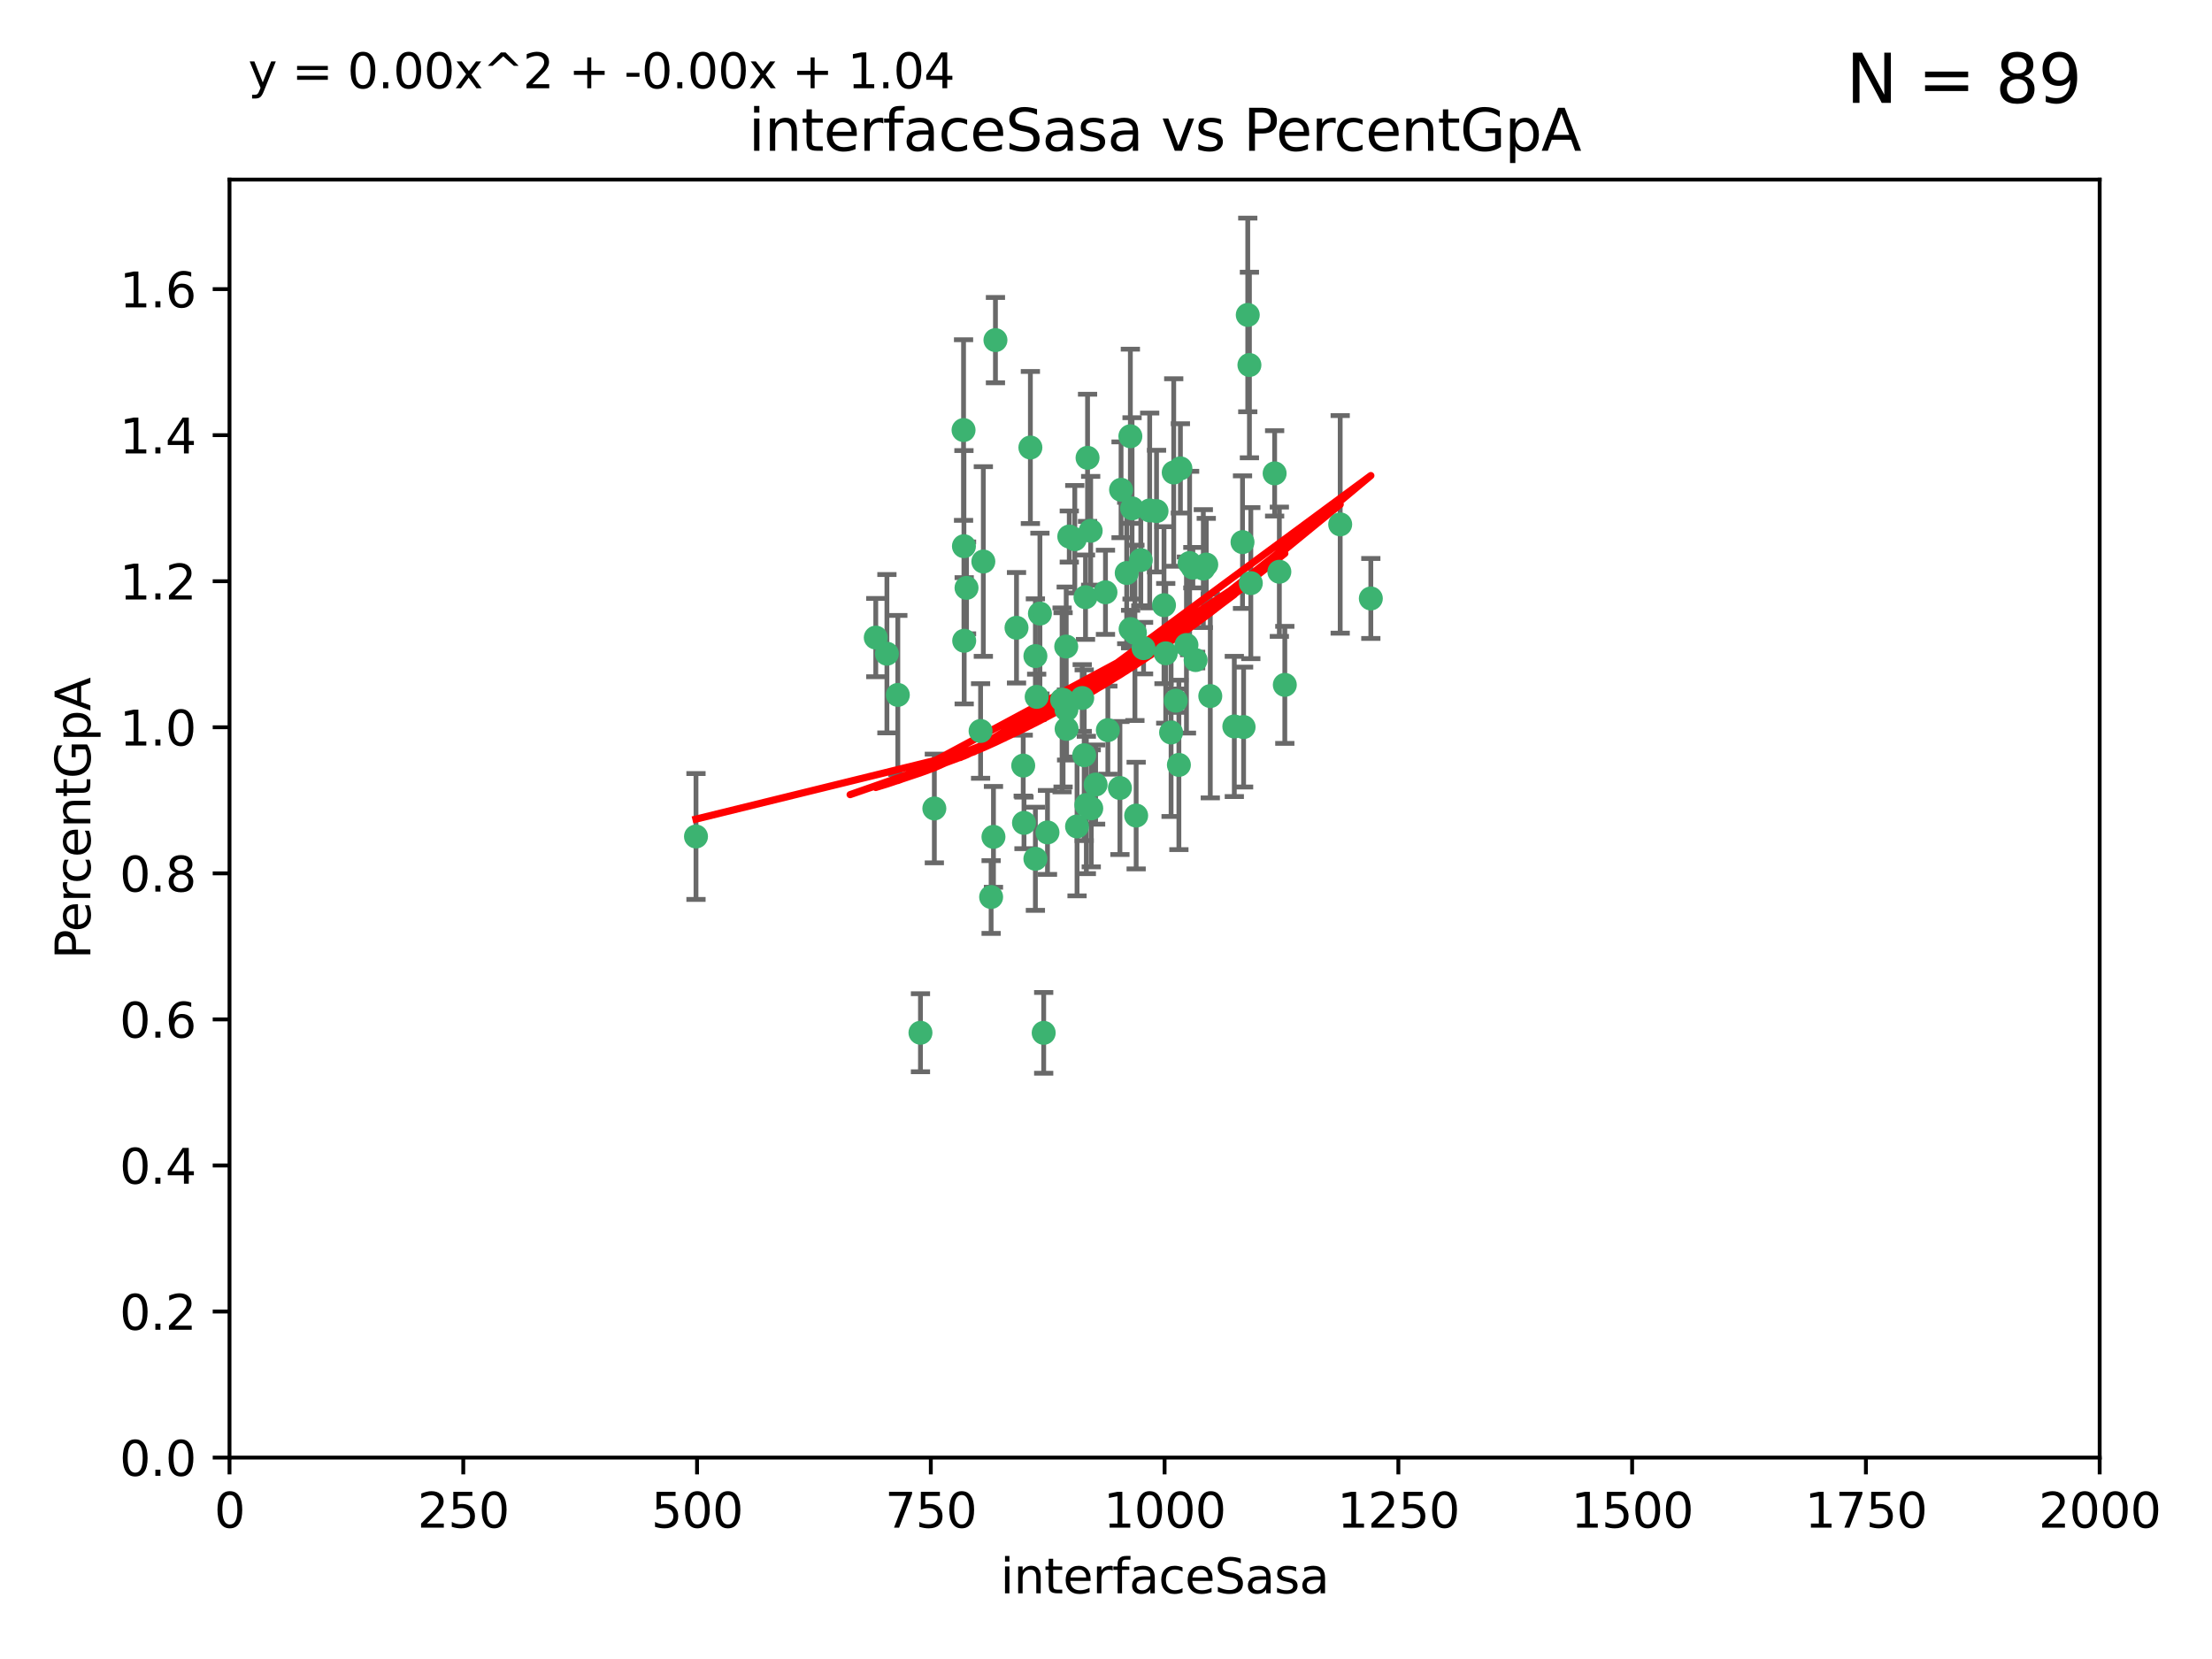<?xml version="1.0" encoding="utf-8" standalone="no"?>
<!DOCTYPE svg PUBLIC "-//W3C//DTD SVG 1.1//EN"
  "http://www.w3.org/Graphics/SVG/1.1/DTD/svg11.dtd">
<svg xmlns:xlink="http://www.w3.org/1999/xlink" width="460.8pt" height="345.6pt" viewBox="0 0 460.8 345.6" xmlns="http://www.w3.org/2000/svg" version="1.1">
 <defs>
  <style type="text/css">*{stroke-linejoin: round; stroke-linecap: butt}</style>
 </defs>
 <g id="figure_1">
  <g id="patch_1">
   <path d="M 0 345.6 
L 460.8 345.6 
L 460.8 0 
L 0 0 
z
" style="fill: #ffffff"/>
  </g>
  <g id="axes_1">
   <g id="patch_2">
    <path d="M 47.81 303.64 
L 437.4 303.64 
L 437.4 37.411 
L 47.81 37.411 
z
" style="fill: #ffffff"/>
   </g>
   <g id="PathCollection_1">
    <defs>
     <path id="md03a939b1a" d="M 0 1.118 
C 0.297 1.118 0.581 1 0.791 0.791 
C 1 0.581 1.118 0.297 1.118 0 
C 1.118 -0.297 1 -0.581 0.791 -0.791 
C 0.581 -1 0.297 -1.118 0 -1.118 
C -0.297 -1.118 -0.581 -1 -0.791 -0.791 
C -1 -0.581 -1.118 -0.297 -1.118 0 
C -1.118 0.297 -1 0.581 -0.791 0.791 
C -0.581 1 -0.297 1.118 0 1.118 
z
" style="stroke: #3cb371"/>
    </defs>
    <g clip-path="url(#p58e07fc114)">
     <use xlink:href="#md03a939b1a" x="258.839" y="112.935" style="fill: #3cb371; stroke: #3cb371"/>
     <use xlink:href="#md03a939b1a" x="235.526" y="131.048" style="fill: #3cb371; stroke: #3cb371"/>
     <use xlink:href="#md03a939b1a" x="235.476" y="90.88" style="fill: #3cb371; stroke: #3cb371"/>
     <use xlink:href="#md03a939b1a" x="265.53" y="98.611" style="fill: #3cb371; stroke: #3cb371"/>
     <use xlink:href="#md03a939b1a" x="222.751" y="111.768" style="fill: #3cb371; stroke: #3cb371"/>
     <use xlink:href="#md03a939b1a" x="225.86" y="157.33" style="fill: #3cb371; stroke: #3cb371"/>
     <use xlink:href="#md03a939b1a" x="234.714" y="119.368" style="fill: #3cb371; stroke: #3cb371"/>
     <use xlink:href="#md03a939b1a" x="259.065" y="151.457" style="fill: #3cb371; stroke: #3cb371"/>
     <use xlink:href="#md03a939b1a" x="259.932" y="65.606" style="fill: #3cb371; stroke: #3cb371"/>
     <use xlink:href="#md03a939b1a" x="239.502" y="106.338" style="fill: #3cb371; stroke: #3cb371"/>
     <use xlink:href="#md03a939b1a" x="242.845" y="136.097" style="fill: #3cb371; stroke: #3cb371"/>
     <use xlink:href="#md03a939b1a" x="266.512" y="119.105" style="fill: #3cb371; stroke: #3cb371"/>
     <use xlink:href="#md03a939b1a" x="211.757" y="130.776" style="fill: #3cb371; stroke: #3cb371"/>
     <use xlink:href="#md03a939b1a" x="216.635" y="127.82" style="fill: #3cb371; stroke: #3cb371"/>
     <use xlink:href="#md03a939b1a" x="233.539" y="102.028" style="fill: #3cb371; stroke: #3cb371"/>
     <use xlink:href="#md03a939b1a" x="244.935" y="145.966" style="fill: #3cb371; stroke: #3cb371"/>
     <use xlink:href="#md03a939b1a" x="244.508" y="98.431" style="fill: #3cb371; stroke: #3cb371"/>
     <use xlink:href="#md03a939b1a" x="267.65" y="142.672" style="fill: #3cb371; stroke: #3cb371"/>
     <use xlink:href="#md03a939b1a" x="250.675" y="118.446" style="fill: #3cb371; stroke: #3cb371"/>
     <use xlink:href="#md03a939b1a" x="214.648" y="93.226" style="fill: #3cb371; stroke: #3cb371"/>
     <use xlink:href="#md03a939b1a" x="224.368" y="172.163" style="fill: #3cb371; stroke: #3cb371"/>
     <use xlink:href="#md03a939b1a" x="233.3" y="164.157" style="fill: #3cb371; stroke: #3cb371"/>
     <use xlink:href="#md03a939b1a" x="222.161" y="147.818" style="fill: #3cb371; stroke: #3cb371"/>
     <use xlink:href="#md03a939b1a" x="221.458" y="145.786" style="fill: #3cb371; stroke: #3cb371"/>
     <use xlink:href="#md03a939b1a" x="243.959" y="152.588" style="fill: #3cb371; stroke: #3cb371"/>
     <use xlink:href="#md03a939b1a" x="226.133" y="124.404" style="fill: #3cb371; stroke: #3cb371"/>
     <use xlink:href="#md03a939b1a" x="238.226" y="135.021" style="fill: #3cb371; stroke: #3cb371"/>
     <use xlink:href="#md03a939b1a" x="245.585" y="159.342" style="fill: #3cb371; stroke: #3cb371"/>
     <use xlink:href="#md03a939b1a" x="257.131" y="151.333" style="fill: #3cb371; stroke: #3cb371"/>
     <use xlink:href="#md03a939b1a" x="247.82" y="117.288" style="fill: #3cb371; stroke: #3cb371"/>
     <use xlink:href="#md03a939b1a" x="249.07" y="137.505" style="fill: #3cb371; stroke: #3cb371"/>
     <use xlink:href="#md03a939b1a" x="247.161" y="134.369" style="fill: #3cb371; stroke: #3cb371"/>
     <use xlink:href="#md03a939b1a" x="279.188" y="109.235" style="fill: #3cb371; stroke: #3cb371"/>
     <use xlink:href="#md03a939b1a" x="236.422" y="131.834" style="fill: #3cb371; stroke: #3cb371"/>
     <use xlink:href="#md03a939b1a" x="242.482" y="126.071" style="fill: #3cb371; stroke: #3cb371"/>
     <use xlink:href="#md03a939b1a" x="235.828" y="105.903" style="fill: #3cb371; stroke: #3cb371"/>
     <use xlink:href="#md03a939b1a" x="226.558" y="95.371" style="fill: #3cb371; stroke: #3cb371"/>
     <use xlink:href="#md03a939b1a" x="200.806" y="113.783" style="fill: #3cb371; stroke: #3cb371"/>
     <use xlink:href="#md03a939b1a" x="260.277" y="76.037" style="fill: #3cb371; stroke: #3cb371"/>
     <use xlink:href="#md03a939b1a" x="251.287" y="117.606" style="fill: #3cb371; stroke: #3cb371"/>
     <use xlink:href="#md03a939b1a" x="248.492" y="118.255" style="fill: #3cb371; stroke: #3cb371"/>
     <use xlink:href="#md03a939b1a" x="240.928" y="106.473" style="fill: #3cb371; stroke: #3cb371"/>
     <use xlink:href="#md03a939b1a" x="223.897" y="112.334" style="fill: #3cb371; stroke: #3cb371"/>
     <use xlink:href="#md03a939b1a" x="225.446" y="145.408" style="fill: #3cb371; stroke: #3cb371"/>
     <use xlink:href="#md03a939b1a" x="230.29" y="123.385" style="fill: #3cb371; stroke: #3cb371"/>
     <use xlink:href="#md03a939b1a" x="200.86" y="133.482" style="fill: #3cb371; stroke: #3cb371"/>
     <use xlink:href="#md03a939b1a" x="217.42" y="215.161" style="fill: #3cb371; stroke: #3cb371"/>
     <use xlink:href="#md03a939b1a" x="237.649" y="116.673" style="fill: #3cb371; stroke: #3cb371"/>
     <use xlink:href="#md03a939b1a" x="213.316" y="171.42" style="fill: #3cb371; stroke: #3cb371"/>
     <use xlink:href="#md03a939b1a" x="207.37" y="70.852" style="fill: #3cb371; stroke: #3cb371"/>
     <use xlink:href="#md03a939b1a" x="204.848" y="116.973" style="fill: #3cb371; stroke: #3cb371"/>
     <use xlink:href="#md03a939b1a" x="245.901" y="97.572" style="fill: #3cb371; stroke: #3cb371"/>
     <use xlink:href="#md03a939b1a" x="285.569" y="124.669" style="fill: #3cb371; stroke: #3cb371"/>
     <use xlink:href="#md03a939b1a" x="215.957" y="145.171" style="fill: #3cb371; stroke: #3cb371"/>
     <use xlink:href="#md03a939b1a" x="194.641" y="168.419" style="fill: #3cb371; stroke: #3cb371"/>
     <use xlink:href="#md03a939b1a" x="191.75" y="215.139" style="fill: #3cb371; stroke: #3cb371"/>
     <use xlink:href="#md03a939b1a" x="184.761" y="136.178" style="fill: #3cb371; stroke: #3cb371"/>
     <use xlink:href="#md03a939b1a" x="182.439" y="132.82" style="fill: #3cb371; stroke: #3cb371"/>
     <use xlink:href="#md03a939b1a" x="213.156" y="159.488" style="fill: #3cb371; stroke: #3cb371"/>
     <use xlink:href="#md03a939b1a" x="222.113" y="134.689" style="fill: #3cb371; stroke: #3cb371"/>
     <use xlink:href="#md03a939b1a" x="200.726" y="89.586" style="fill: #3cb371; stroke: #3cb371"/>
     <use xlink:href="#md03a939b1a" x="215.692" y="178.897" style="fill: #3cb371; stroke: #3cb371"/>
     <use xlink:href="#md03a939b1a" x="228.237" y="163.438" style="fill: #3cb371; stroke: #3cb371"/>
     <use xlink:href="#md03a939b1a" x="222.194" y="151.836" style="fill: #3cb371; stroke: #3cb371"/>
     <use xlink:href="#md03a939b1a" x="204.275" y="152.276" style="fill: #3cb371; stroke: #3cb371"/>
     <use xlink:href="#md03a939b1a" x="227.208" y="110.571" style="fill: #3cb371; stroke: #3cb371"/>
     <use xlink:href="#md03a939b1a" x="260.569" y="121.476" style="fill: #3cb371; stroke: #3cb371"/>
     <use xlink:href="#md03a939b1a" x="206.469" y="186.867" style="fill: #3cb371; stroke: #3cb371"/>
     <use xlink:href="#md03a939b1a" x="215.692" y="136.674" style="fill: #3cb371; stroke: #3cb371"/>
     <use xlink:href="#md03a939b1a" x="230.787" y="152.103" style="fill: #3cb371; stroke: #3cb371"/>
     <use xlink:href="#md03a939b1a" x="236.683" y="169.899" style="fill: #3cb371; stroke: #3cb371"/>
     <use xlink:href="#md03a939b1a" x="206.956" y="174.332" style="fill: #3cb371; stroke: #3cb371"/>
     <use xlink:href="#md03a939b1a" x="227.327" y="168.396" style="fill: #3cb371; stroke: #3cb371"/>
     <use xlink:href="#md03a939b1a" x="221.254" y="145.801" style="fill: #3cb371; stroke: #3cb371"/>
     <use xlink:href="#md03a939b1a" x="218.211" y="173.41" style="fill: #3cb371; stroke: #3cb371"/>
     <use xlink:href="#md03a939b1a" x="226.307" y="167.688" style="fill: #3cb371; stroke: #3cb371"/>
     <use xlink:href="#md03a939b1a" x="201.345" y="122.465" style="fill: #3cb371; stroke: #3cb371"/>
     <use xlink:href="#md03a939b1a" x="187.034" y="144.762" style="fill: #3cb371; stroke: #3cb371"/>
     <use xlink:href="#md03a939b1a" x="252.125" y="145.004" style="fill: #3cb371; stroke: #3cb371"/>
     <use xlink:href="#md03a939b1a" x="144.987" y="174.257" style="fill: #3cb371; stroke: #3cb371"/>
    </g>
   </g>
   <g id="matplotlib.axis_1">
    <g id="xtick_1">
     <g id="line2d_1">
      <defs>
       <path id="ma282488bcf" d="M 0 0 
L 0 3.5 
" style="stroke: #000000; stroke-width: 0.8"/>
      </defs>
      <g>
       <use xlink:href="#ma282488bcf" x="47.81" y="303.64" style="stroke: #000000; stroke-width: 0.8"/>
      </g>
     </g>
     <g id="text_1">
      <!-- 0 -->
      <g transform="translate(44.629 318.238)scale(0.1 -0.1)">
       <defs>
        <path id="DejaVuSans-30" d="M 2034 4250 
Q 1547 4250 1301 3770 
Q 1056 3291 1056 2328 
Q 1056 1369 1301 889 
Q 1547 409 2034 409 
Q 2525 409 2770 889 
Q 3016 1369 3016 2328 
Q 3016 3291 2770 3770 
Q 2525 4250 2034 4250 
z
M 2034 4750 
Q 2819 4750 3233 4129 
Q 3647 3509 3647 2328 
Q 3647 1150 3233 529 
Q 2819 -91 2034 -91 
Q 1250 -91 836 529 
Q 422 1150 422 2328 
Q 422 3509 836 4129 
Q 1250 4750 2034 4750 
z
" transform="scale(0.016)"/>
       </defs>
       <use xlink:href="#DejaVuSans-30"/>
      </g>
     </g>
    </g>
    <g id="xtick_2">
     <g id="line2d_2">
      <g>
       <use xlink:href="#ma282488bcf" x="96.509" y="303.64" style="stroke: #000000; stroke-width: 0.8"/>
      </g>
     </g>
     <g id="text_2">
      <!-- 250 -->
      <g transform="translate(86.965 318.238)scale(0.1 -0.1)">
       <defs>
        <path id="DejaVuSans-32" d="M 1228 531 
L 3431 531 
L 3431 0 
L 469 0 
L 469 531 
Q 828 903 1448 1529 
Q 2069 2156 2228 2338 
Q 2531 2678 2651 2914 
Q 2772 3150 2772 3378 
Q 2772 3750 2511 3984 
Q 2250 4219 1831 4219 
Q 1534 4219 1204 4116 
Q 875 4013 500 3803 
L 500 4441 
Q 881 4594 1212 4672 
Q 1544 4750 1819 4750 
Q 2544 4750 2975 4387 
Q 3406 4025 3406 3419 
Q 3406 3131 3298 2873 
Q 3191 2616 2906 2266 
Q 2828 2175 2409 1742 
Q 1991 1309 1228 531 
z
" transform="scale(0.016)"/>
        <path id="DejaVuSans-35" d="M 691 4666 
L 3169 4666 
L 3169 4134 
L 1269 4134 
L 1269 2991 
Q 1406 3038 1543 3061 
Q 1681 3084 1819 3084 
Q 2600 3084 3056 2656 
Q 3513 2228 3513 1497 
Q 3513 744 3044 326 
Q 2575 -91 1722 -91 
Q 1428 -91 1123 -41 
Q 819 9 494 109 
L 494 744 
Q 775 591 1075 516 
Q 1375 441 1709 441 
Q 2250 441 2565 725 
Q 2881 1009 2881 1497 
Q 2881 1984 2565 2268 
Q 2250 2553 1709 2553 
Q 1456 2553 1204 2497 
Q 953 2441 691 2322 
L 691 4666 
z
" transform="scale(0.016)"/>
       </defs>
       <use xlink:href="#DejaVuSans-32"/>
       <use xlink:href="#DejaVuSans-35" x="63.623"/>
       <use xlink:href="#DejaVuSans-30" x="127.246"/>
      </g>
     </g>
    </g>
    <g id="xtick_3">
     <g id="line2d_3">
      <g>
       <use xlink:href="#ma282488bcf" x="145.208" y="303.64" style="stroke: #000000; stroke-width: 0.8"/>
      </g>
     </g>
     <g id="text_3">
      <!-- 500 -->
      <g transform="translate(135.664 318.238)scale(0.1 -0.1)">
       <use xlink:href="#DejaVuSans-35"/>
       <use xlink:href="#DejaVuSans-30" x="63.623"/>
       <use xlink:href="#DejaVuSans-30" x="127.246"/>
      </g>
     </g>
    </g>
    <g id="xtick_4">
     <g id="line2d_4">
      <g>
       <use xlink:href="#ma282488bcf" x="193.906" y="303.64" style="stroke: #000000; stroke-width: 0.8"/>
      </g>
     </g>
     <g id="text_4">
      <!-- 750 -->
      <g transform="translate(184.363 318.238)scale(0.1 -0.1)">
       <defs>
        <path id="DejaVuSans-37" d="M 525 4666 
L 3525 4666 
L 3525 4397 
L 1831 0 
L 1172 0 
L 2766 4134 
L 525 4134 
L 525 4666 
z
" transform="scale(0.016)"/>
       </defs>
       <use xlink:href="#DejaVuSans-37"/>
       <use xlink:href="#DejaVuSans-35" x="63.623"/>
       <use xlink:href="#DejaVuSans-30" x="127.246"/>
      </g>
     </g>
    </g>
    <g id="xtick_5">
     <g id="line2d_5">
      <g>
       <use xlink:href="#ma282488bcf" x="242.605" y="303.64" style="stroke: #000000; stroke-width: 0.8"/>
      </g>
     </g>
     <g id="text_5">
      <!-- 1000 -->
      <g transform="translate(229.88 318.238)scale(0.1 -0.1)">
       <defs>
        <path id="DejaVuSans-31" d="M 794 531 
L 1825 531 
L 1825 4091 
L 703 3866 
L 703 4441 
L 1819 4666 
L 2450 4666 
L 2450 531 
L 3481 531 
L 3481 0 
L 794 0 
L 794 531 
z
" transform="scale(0.016)"/>
       </defs>
       <use xlink:href="#DejaVuSans-31"/>
       <use xlink:href="#DejaVuSans-30" x="63.623"/>
       <use xlink:href="#DejaVuSans-30" x="127.246"/>
       <use xlink:href="#DejaVuSans-30" x="190.869"/>
      </g>
     </g>
    </g>
    <g id="xtick_6">
     <g id="line2d_6">
      <g>
       <use xlink:href="#ma282488bcf" x="291.304" y="303.64" style="stroke: #000000; stroke-width: 0.8"/>
      </g>
     </g>
     <g id="text_6">
      <!-- 1250 -->
      <g transform="translate(278.579 318.238)scale(0.1 -0.1)">
       <use xlink:href="#DejaVuSans-31"/>
       <use xlink:href="#DejaVuSans-32" x="63.623"/>
       <use xlink:href="#DejaVuSans-35" x="127.246"/>
       <use xlink:href="#DejaVuSans-30" x="190.869"/>
      </g>
     </g>
    </g>
    <g id="xtick_7">
     <g id="line2d_7">
      <g>
       <use xlink:href="#ma282488bcf" x="340.002" y="303.64" style="stroke: #000000; stroke-width: 0.8"/>
      </g>
     </g>
     <g id="text_7">
      <!-- 1500 -->
      <g transform="translate(327.277 318.238)scale(0.1 -0.1)">
       <use xlink:href="#DejaVuSans-31"/>
       <use xlink:href="#DejaVuSans-35" x="63.623"/>
       <use xlink:href="#DejaVuSans-30" x="127.246"/>
       <use xlink:href="#DejaVuSans-30" x="190.869"/>
      </g>
     </g>
    </g>
    <g id="xtick_8">
     <g id="line2d_8">
      <g>
       <use xlink:href="#ma282488bcf" x="388.701" y="303.64" style="stroke: #000000; stroke-width: 0.8"/>
      </g>
     </g>
     <g id="text_8">
      <!-- 1750 -->
      <g transform="translate(375.976 318.238)scale(0.1 -0.1)">
       <use xlink:href="#DejaVuSans-31"/>
       <use xlink:href="#DejaVuSans-37" x="63.623"/>
       <use xlink:href="#DejaVuSans-35" x="127.246"/>
       <use xlink:href="#DejaVuSans-30" x="190.869"/>
      </g>
     </g>
    </g>
    <g id="xtick_9">
     <g id="line2d_9">
      <g>
       <use xlink:href="#ma282488bcf" x="437.4" y="303.64" style="stroke: #000000; stroke-width: 0.8"/>
      </g>
     </g>
     <g id="text_9">
      <!-- 2000 -->
      <g transform="translate(424.675 318.238)scale(0.1 -0.1)">
       <use xlink:href="#DejaVuSans-32"/>
       <use xlink:href="#DejaVuSans-30" x="63.623"/>
       <use xlink:href="#DejaVuSans-30" x="127.246"/>
       <use xlink:href="#DejaVuSans-30" x="190.869"/>
      </g>
     </g>
    </g>
    <g id="text_10">
     <!-- interfaceSasa -->
     <g transform="translate(208.398 331.917)scale(0.1 -0.1)">
      <defs>
       <path id="DejaVuSans-69" d="M 603 3500 
L 1178 3500 
L 1178 0 
L 603 0 
L 603 3500 
z
M 603 4863 
L 1178 4863 
L 1178 4134 
L 603 4134 
L 603 4863 
z
" transform="scale(0.016)"/>
       <path id="DejaVuSans-6e" d="M 3513 2113 
L 3513 0 
L 2938 0 
L 2938 2094 
Q 2938 2591 2744 2837 
Q 2550 3084 2163 3084 
Q 1697 3084 1428 2787 
Q 1159 2491 1159 1978 
L 1159 0 
L 581 0 
L 581 3500 
L 1159 3500 
L 1159 2956 
Q 1366 3272 1645 3428 
Q 1925 3584 2291 3584 
Q 2894 3584 3203 3211 
Q 3513 2838 3513 2113 
z
" transform="scale(0.016)"/>
       <path id="DejaVuSans-74" d="M 1172 4494 
L 1172 3500 
L 2356 3500 
L 2356 3053 
L 1172 3053 
L 1172 1153 
Q 1172 725 1289 603 
Q 1406 481 1766 481 
L 2356 481 
L 2356 0 
L 1766 0 
Q 1100 0 847 248 
Q 594 497 594 1153 
L 594 3053 
L 172 3053 
L 172 3500 
L 594 3500 
L 594 4494 
L 1172 4494 
z
" transform="scale(0.016)"/>
       <path id="DejaVuSans-65" d="M 3597 1894 
L 3597 1613 
L 953 1613 
Q 991 1019 1311 708 
Q 1631 397 2203 397 
Q 2534 397 2845 478 
Q 3156 559 3463 722 
L 3463 178 
Q 3153 47 2828 -22 
Q 2503 -91 2169 -91 
Q 1331 -91 842 396 
Q 353 884 353 1716 
Q 353 2575 817 3079 
Q 1281 3584 2069 3584 
Q 2775 3584 3186 3129 
Q 3597 2675 3597 1894 
z
M 3022 2063 
Q 3016 2534 2758 2815 
Q 2500 3097 2075 3097 
Q 1594 3097 1305 2825 
Q 1016 2553 972 2059 
L 3022 2063 
z
" transform="scale(0.016)"/>
       <path id="DejaVuSans-72" d="M 2631 2963 
Q 2534 3019 2420 3045 
Q 2306 3072 2169 3072 
Q 1681 3072 1420 2755 
Q 1159 2438 1159 1844 
L 1159 0 
L 581 0 
L 581 3500 
L 1159 3500 
L 1159 2956 
Q 1341 3275 1631 3429 
Q 1922 3584 2338 3584 
Q 2397 3584 2469 3576 
Q 2541 3569 2628 3553 
L 2631 2963 
z
" transform="scale(0.016)"/>
       <path id="DejaVuSans-66" d="M 2375 4863 
L 2375 4384 
L 1825 4384 
Q 1516 4384 1395 4259 
Q 1275 4134 1275 3809 
L 1275 3500 
L 2222 3500 
L 2222 3053 
L 1275 3053 
L 1275 0 
L 697 0 
L 697 3053 
L 147 3053 
L 147 3500 
L 697 3500 
L 697 3744 
Q 697 4328 969 4595 
Q 1241 4863 1831 4863 
L 2375 4863 
z
" transform="scale(0.016)"/>
       <path id="DejaVuSans-61" d="M 2194 1759 
Q 1497 1759 1228 1600 
Q 959 1441 959 1056 
Q 959 750 1161 570 
Q 1363 391 1709 391 
Q 2188 391 2477 730 
Q 2766 1069 2766 1631 
L 2766 1759 
L 2194 1759 
z
M 3341 1997 
L 3341 0 
L 2766 0 
L 2766 531 
Q 2569 213 2275 61 
Q 1981 -91 1556 -91 
Q 1019 -91 701 211 
Q 384 513 384 1019 
Q 384 1609 779 1909 
Q 1175 2209 1959 2209 
L 2766 2209 
L 2766 2266 
Q 2766 2663 2505 2880 
Q 2244 3097 1772 3097 
Q 1472 3097 1187 3025 
Q 903 2953 641 2809 
L 641 3341 
Q 956 3463 1253 3523 
Q 1550 3584 1831 3584 
Q 2591 3584 2966 3190 
Q 3341 2797 3341 1997 
z
" transform="scale(0.016)"/>
       <path id="DejaVuSans-63" d="M 3122 3366 
L 3122 2828 
Q 2878 2963 2633 3030 
Q 2388 3097 2138 3097 
Q 1578 3097 1268 2742 
Q 959 2388 959 1747 
Q 959 1106 1268 751 
Q 1578 397 2138 397 
Q 2388 397 2633 464 
Q 2878 531 3122 666 
L 3122 134 
Q 2881 22 2623 -34 
Q 2366 -91 2075 -91 
Q 1284 -91 818 406 
Q 353 903 353 1747 
Q 353 2603 823 3093 
Q 1294 3584 2113 3584 
Q 2378 3584 2631 3529 
Q 2884 3475 3122 3366 
z
" transform="scale(0.016)"/>
       <path id="DejaVuSans-53" d="M 3425 4513 
L 3425 3897 
Q 3066 4069 2747 4153 
Q 2428 4238 2131 4238 
Q 1616 4238 1336 4038 
Q 1056 3838 1056 3469 
Q 1056 3159 1242 3001 
Q 1428 2844 1947 2747 
L 2328 2669 
Q 3034 2534 3370 2195 
Q 3706 1856 3706 1288 
Q 3706 609 3251 259 
Q 2797 -91 1919 -91 
Q 1588 -91 1214 -16 
Q 841 59 441 206 
L 441 856 
Q 825 641 1194 531 
Q 1563 422 1919 422 
Q 2459 422 2753 634 
Q 3047 847 3047 1241 
Q 3047 1584 2836 1778 
Q 2625 1972 2144 2069 
L 1759 2144 
Q 1053 2284 737 2584 
Q 422 2884 422 3419 
Q 422 4038 858 4394 
Q 1294 4750 2059 4750 
Q 2388 4750 2728 4690 
Q 3069 4631 3425 4513 
z
" transform="scale(0.016)"/>
       <path id="DejaVuSans-73" d="M 2834 3397 
L 2834 2853 
Q 2591 2978 2328 3040 
Q 2066 3103 1784 3103 
Q 1356 3103 1142 2972 
Q 928 2841 928 2578 
Q 928 2378 1081 2264 
Q 1234 2150 1697 2047 
L 1894 2003 
Q 2506 1872 2764 1633 
Q 3022 1394 3022 966 
Q 3022 478 2636 193 
Q 2250 -91 1575 -91 
Q 1294 -91 989 -36 
Q 684 19 347 128 
L 347 722 
Q 666 556 975 473 
Q 1284 391 1588 391 
Q 1994 391 2212 530 
Q 2431 669 2431 922 
Q 2431 1156 2273 1281 
Q 2116 1406 1581 1522 
L 1381 1569 
Q 847 1681 609 1914 
Q 372 2147 372 2553 
Q 372 3047 722 3315 
Q 1072 3584 1716 3584 
Q 2034 3584 2315 3537 
Q 2597 3491 2834 3397 
z
" transform="scale(0.016)"/>
      </defs>
      <use xlink:href="#DejaVuSans-69"/>
      <use xlink:href="#DejaVuSans-6e" x="27.783"/>
      <use xlink:href="#DejaVuSans-74" x="91.162"/>
      <use xlink:href="#DejaVuSans-65" x="130.371"/>
      <use xlink:href="#DejaVuSans-72" x="191.895"/>
      <use xlink:href="#DejaVuSans-66" x="233.008"/>
      <use xlink:href="#DejaVuSans-61" x="268.213"/>
      <use xlink:href="#DejaVuSans-63" x="329.492"/>
      <use xlink:href="#DejaVuSans-65" x="384.473"/>
      <use xlink:href="#DejaVuSans-53" x="445.996"/>
      <use xlink:href="#DejaVuSans-61" x="509.473"/>
      <use xlink:href="#DejaVuSans-73" x="570.752"/>
      <use xlink:href="#DejaVuSans-61" x="622.852"/>
     </g>
    </g>
   </g>
   <g id="matplotlib.axis_2">
    <g id="ytick_1">
     <g id="line2d_10">
      <defs>
       <path id="m836320e67d" d="M 0 0 
L -3.5 0 
" style="stroke: #000000; stroke-width: 0.8"/>
      </defs>
      <g>
       <use xlink:href="#m836320e67d" x="47.81" y="303.64" style="stroke: #000000; stroke-width: 0.8"/>
      </g>
     </g>
     <g id="text_11">
      <!-- 0.0 -->
      <g transform="translate(24.907 307.439)scale(0.1 -0.1)">
       <defs>
        <path id="DejaVuSans-2e" d="M 684 794 
L 1344 794 
L 1344 0 
L 684 0 
L 684 794 
z
" transform="scale(0.016)"/>
       </defs>
       <use xlink:href="#DejaVuSans-30"/>
       <use xlink:href="#DejaVuSans-2e" x="63.623"/>
       <use xlink:href="#DejaVuSans-30" x="95.41"/>
      </g>
     </g>
    </g>
    <g id="ytick_2">
     <g id="line2d_11">
      <g>
       <use xlink:href="#m836320e67d" x="47.81" y="273.214" style="stroke: #000000; stroke-width: 0.8"/>
      </g>
     </g>
     <g id="text_12">
      <!-- 0.2 -->
      <g transform="translate(24.907 277.013)scale(0.1 -0.1)">
       <use xlink:href="#DejaVuSans-30"/>
       <use xlink:href="#DejaVuSans-2e" x="63.623"/>
       <use xlink:href="#DejaVuSans-32" x="95.41"/>
      </g>
     </g>
    </g>
    <g id="ytick_3">
     <g id="line2d_12">
      <g>
       <use xlink:href="#m836320e67d" x="47.81" y="242.788" style="stroke: #000000; stroke-width: 0.8"/>
      </g>
     </g>
     <g id="text_13">
      <!-- 0.4 -->
      <g transform="translate(24.907 246.587)scale(0.1 -0.1)">
       <defs>
        <path id="DejaVuSans-34" d="M 2419 4116 
L 825 1625 
L 2419 1625 
L 2419 4116 
z
M 2253 4666 
L 3047 4666 
L 3047 1625 
L 3713 1625 
L 3713 1100 
L 3047 1100 
L 3047 0 
L 2419 0 
L 2419 1100 
L 313 1100 
L 313 1709 
L 2253 4666 
z
" transform="scale(0.016)"/>
       </defs>
       <use xlink:href="#DejaVuSans-30"/>
       <use xlink:href="#DejaVuSans-2e" x="63.623"/>
       <use xlink:href="#DejaVuSans-34" x="95.41"/>
      </g>
     </g>
    </g>
    <g id="ytick_4">
     <g id="line2d_13">
      <g>
       <use xlink:href="#m836320e67d" x="47.81" y="212.362" style="stroke: #000000; stroke-width: 0.8"/>
      </g>
     </g>
     <g id="text_14">
      <!-- 0.6 -->
      <g transform="translate(24.907 216.161)scale(0.1 -0.1)">
       <defs>
        <path id="DejaVuSans-36" d="M 2113 2584 
Q 1688 2584 1439 2293 
Q 1191 2003 1191 1497 
Q 1191 994 1439 701 
Q 1688 409 2113 409 
Q 2538 409 2786 701 
Q 3034 994 3034 1497 
Q 3034 2003 2786 2293 
Q 2538 2584 2113 2584 
z
M 3366 4563 
L 3366 3988 
Q 3128 4100 2886 4159 
Q 2644 4219 2406 4219 
Q 1781 4219 1451 3797 
Q 1122 3375 1075 2522 
Q 1259 2794 1537 2939 
Q 1816 3084 2150 3084 
Q 2853 3084 3261 2657 
Q 3669 2231 3669 1497 
Q 3669 778 3244 343 
Q 2819 -91 2113 -91 
Q 1303 -91 875 529 
Q 447 1150 447 2328 
Q 447 3434 972 4092 
Q 1497 4750 2381 4750 
Q 2619 4750 2861 4703 
Q 3103 4656 3366 4563 
z
" transform="scale(0.016)"/>
       </defs>
       <use xlink:href="#DejaVuSans-30"/>
       <use xlink:href="#DejaVuSans-2e" x="63.623"/>
       <use xlink:href="#DejaVuSans-36" x="95.41"/>
      </g>
     </g>
    </g>
    <g id="ytick_5">
     <g id="line2d_14">
      <g>
       <use xlink:href="#m836320e67d" x="47.81" y="181.935" style="stroke: #000000; stroke-width: 0.8"/>
      </g>
     </g>
     <g id="text_15">
      <!-- 0.8 -->
      <g transform="translate(24.907 185.735)scale(0.1 -0.1)">
       <defs>
        <path id="DejaVuSans-38" d="M 2034 2216 
Q 1584 2216 1326 1975 
Q 1069 1734 1069 1313 
Q 1069 891 1326 650 
Q 1584 409 2034 409 
Q 2484 409 2743 651 
Q 3003 894 3003 1313 
Q 3003 1734 2745 1975 
Q 2488 2216 2034 2216 
z
M 1403 2484 
Q 997 2584 770 2862 
Q 544 3141 544 3541 
Q 544 4100 942 4425 
Q 1341 4750 2034 4750 
Q 2731 4750 3128 4425 
Q 3525 4100 3525 3541 
Q 3525 3141 3298 2862 
Q 3072 2584 2669 2484 
Q 3125 2378 3379 2068 
Q 3634 1759 3634 1313 
Q 3634 634 3220 271 
Q 2806 -91 2034 -91 
Q 1263 -91 848 271 
Q 434 634 434 1313 
Q 434 1759 690 2068 
Q 947 2378 1403 2484 
z
M 1172 3481 
Q 1172 3119 1398 2916 
Q 1625 2713 2034 2713 
Q 2441 2713 2670 2916 
Q 2900 3119 2900 3481 
Q 2900 3844 2670 4047 
Q 2441 4250 2034 4250 
Q 1625 4250 1398 4047 
Q 1172 3844 1172 3481 
z
" transform="scale(0.016)"/>
       </defs>
       <use xlink:href="#DejaVuSans-30"/>
       <use xlink:href="#DejaVuSans-2e" x="63.623"/>
       <use xlink:href="#DejaVuSans-38" x="95.41"/>
      </g>
     </g>
    </g>
    <g id="ytick_6">
     <g id="line2d_15">
      <g>
       <use xlink:href="#m836320e67d" x="47.81" y="151.509" style="stroke: #000000; stroke-width: 0.8"/>
      </g>
     </g>
     <g id="text_16">
      <!-- 1.0 -->
      <g transform="translate(24.907 155.308)scale(0.1 -0.1)">
       <use xlink:href="#DejaVuSans-31"/>
       <use xlink:href="#DejaVuSans-2e" x="63.623"/>
       <use xlink:href="#DejaVuSans-30" x="95.41"/>
      </g>
     </g>
    </g>
    <g id="ytick_7">
     <g id="line2d_16">
      <g>
       <use xlink:href="#m836320e67d" x="47.81" y="121.083" style="stroke: #000000; stroke-width: 0.8"/>
      </g>
     </g>
     <g id="text_17">
      <!-- 1.2 -->
      <g transform="translate(24.907 124.882)scale(0.1 -0.1)">
       <use xlink:href="#DejaVuSans-31"/>
       <use xlink:href="#DejaVuSans-2e" x="63.623"/>
       <use xlink:href="#DejaVuSans-32" x="95.41"/>
      </g>
     </g>
    </g>
    <g id="ytick_8">
     <g id="line2d_17">
      <g>
       <use xlink:href="#m836320e67d" x="47.81" y="90.657" style="stroke: #000000; stroke-width: 0.8"/>
      </g>
     </g>
     <g id="text_18">
      <!-- 1.4 -->
      <g transform="translate(24.907 94.456)scale(0.1 -0.1)">
       <use xlink:href="#DejaVuSans-31"/>
       <use xlink:href="#DejaVuSans-2e" x="63.623"/>
       <use xlink:href="#DejaVuSans-34" x="95.41"/>
      </g>
     </g>
    </g>
    <g id="ytick_9">
     <g id="line2d_18">
      <g>
       <use xlink:href="#m836320e67d" x="47.81" y="60.231" style="stroke: #000000; stroke-width: 0.8"/>
      </g>
     </g>
     <g id="text_19">
      <!-- 1.6 -->
      <g transform="translate(24.907 64.03)scale(0.1 -0.1)">
       <use xlink:href="#DejaVuSans-31"/>
       <use xlink:href="#DejaVuSans-2e" x="63.623"/>
       <use xlink:href="#DejaVuSans-36" x="95.41"/>
      </g>
     </g>
    </g>
    <g id="text_20">
     <!-- PercentGpA -->
     <g transform="translate(18.827 199.802)rotate(-90)scale(0.1 -0.1)">
      <defs>
       <path id="DejaVuSans-50" d="M 1259 4147 
L 1259 2394 
L 2053 2394 
Q 2494 2394 2734 2622 
Q 2975 2850 2975 3272 
Q 2975 3691 2734 3919 
Q 2494 4147 2053 4147 
L 1259 4147 
z
M 628 4666 
L 2053 4666 
Q 2838 4666 3239 4311 
Q 3641 3956 3641 3272 
Q 3641 2581 3239 2228 
Q 2838 1875 2053 1875 
L 1259 1875 
L 1259 0 
L 628 0 
L 628 4666 
z
" transform="scale(0.016)"/>
       <path id="DejaVuSans-47" d="M 3809 666 
L 3809 1919 
L 2778 1919 
L 2778 2438 
L 4434 2438 
L 4434 434 
Q 4069 175 3628 42 
Q 3188 -91 2688 -91 
Q 1594 -91 976 548 
Q 359 1188 359 2328 
Q 359 3472 976 4111 
Q 1594 4750 2688 4750 
Q 3144 4750 3555 4637 
Q 3966 4525 4313 4306 
L 4313 3634 
Q 3963 3931 3569 4081 
Q 3175 4231 2741 4231 
Q 1884 4231 1454 3753 
Q 1025 3275 1025 2328 
Q 1025 1384 1454 906 
Q 1884 428 2741 428 
Q 3075 428 3337 486 
Q 3600 544 3809 666 
z
" transform="scale(0.016)"/>
       <path id="DejaVuSans-70" d="M 1159 525 
L 1159 -1331 
L 581 -1331 
L 581 3500 
L 1159 3500 
L 1159 2969 
Q 1341 3281 1617 3432 
Q 1894 3584 2278 3584 
Q 2916 3584 3314 3078 
Q 3713 2572 3713 1747 
Q 3713 922 3314 415 
Q 2916 -91 2278 -91 
Q 1894 -91 1617 61 
Q 1341 213 1159 525 
z
M 3116 1747 
Q 3116 2381 2855 2742 
Q 2594 3103 2138 3103 
Q 1681 3103 1420 2742 
Q 1159 2381 1159 1747 
Q 1159 1113 1420 752 
Q 1681 391 2138 391 
Q 2594 391 2855 752 
Q 3116 1113 3116 1747 
z
" transform="scale(0.016)"/>
       <path id="DejaVuSans-41" d="M 2188 4044 
L 1331 1722 
L 3047 1722 
L 2188 4044 
z
M 1831 4666 
L 2547 4666 
L 4325 0 
L 3669 0 
L 3244 1197 
L 1141 1197 
L 716 0 
L 50 0 
L 1831 4666 
z
" transform="scale(0.016)"/>
      </defs>
      <use xlink:href="#DejaVuSans-50"/>
      <use xlink:href="#DejaVuSans-65" x="56.678"/>
      <use xlink:href="#DejaVuSans-72" x="118.201"/>
      <use xlink:href="#DejaVuSans-63" x="157.064"/>
      <use xlink:href="#DejaVuSans-65" x="212.045"/>
      <use xlink:href="#DejaVuSans-6e" x="273.568"/>
      <use xlink:href="#DejaVuSans-74" x="336.947"/>
      <use xlink:href="#DejaVuSans-47" x="376.156"/>
      <use xlink:href="#DejaVuSans-70" x="453.646"/>
      <use xlink:href="#DejaVuSans-41" x="517.123"/>
     </g>
    </g>
   </g>
   <g id="LineCollection_1">
    <path d="M 258.839 126.742 
L 258.839 99.128 
" clip-path="url(#p58e07fc114)" style="fill: none; stroke: #696969"/>
    <path d="M 235.526 134.958 
L 235.526 127.138 
" clip-path="url(#p58e07fc114)" style="fill: none; stroke: #696969"/>
    <path d="M 235.476 109.021 
L 235.476 72.739 
" clip-path="url(#p58e07fc114)" style="fill: none; stroke: #696969"/>
    <path d="M 265.53 107.5 
L 265.53 89.723 
" clip-path="url(#p58e07fc114)" style="fill: none; stroke: #696969"/>
    <path d="M 222.751 117.091 
L 222.751 106.444 
" clip-path="url(#p58e07fc114)" style="fill: none; stroke: #696969"/>
    <path d="M 225.86 175.107 
L 225.86 139.552 
" clip-path="url(#p58e07fc114)" style="fill: none; stroke: #696969"/>
    <path d="M 234.714 134.091 
L 234.714 104.645 
" clip-path="url(#p58e07fc114)" style="fill: none; stroke: #696969"/>
    <path d="M 259.065 163.945 
L 259.065 138.968 
" clip-path="url(#p58e07fc114)" style="fill: none; stroke: #696969"/>
    <path d="M 259.932 85.777 
L 259.932 45.434 
" clip-path="url(#p58e07fc114)" style="fill: none; stroke: #696969"/>
    <path d="M 239.502 126.63 
L 239.502 86.046 
" clip-path="url(#p58e07fc114)" style="fill: none; stroke: #696969"/>
    <path d="M 242.845 150.645 
L 242.845 121.55 
" clip-path="url(#p58e07fc114)" style="fill: none; stroke: #696969"/>
    <path d="M 266.512 132.572 
L 266.512 105.638 
" clip-path="url(#p58e07fc114)" style="fill: none; stroke: #696969"/>
    <path d="M 211.757 142.284 
L 211.757 119.267 
" clip-path="url(#p58e07fc114)" style="fill: none; stroke: #696969"/>
    <path d="M 216.635 144.568 
L 216.635 111.073 
" clip-path="url(#p58e07fc114)" style="fill: none; stroke: #696969"/>
    <path d="M 233.539 112.003 
L 233.539 92.053 
" clip-path="url(#p58e07fc114)" style="fill: none; stroke: #696969"/>
    <path d="M 244.935 148.397 
L 244.935 143.536 
" clip-path="url(#p58e07fc114)" style="fill: none; stroke: #696969"/>
    <path d="M 244.508 117.96 
L 244.508 78.902 
" clip-path="url(#p58e07fc114)" style="fill: none; stroke: #696969"/>
    <path d="M 267.65 154.863 
L 267.65 130.481 
" clip-path="url(#p58e07fc114)" style="fill: none; stroke: #696969"/>
    <path d="M 250.675 130.722 
L 250.675 106.17 
" clip-path="url(#p58e07fc114)" style="fill: none; stroke: #696969"/>
    <path d="M 214.648 109.064 
L 214.648 77.387 
" clip-path="url(#p58e07fc114)" style="fill: none; stroke: #696969"/>
    <path d="M 224.368 186.622 
L 224.368 157.704 
" clip-path="url(#p58e07fc114)" style="fill: none; stroke: #696969"/>
    <path d="M 233.3 178.007 
L 233.3 150.307 
" clip-path="url(#p58e07fc114)" style="fill: none; stroke: #696969"/>
    <path d="M 222.161 151.909 
L 222.161 143.727 
" clip-path="url(#p58e07fc114)" style="fill: none; stroke: #696969"/>
    <path d="M 221.458 163.937 
L 221.458 127.634 
" clip-path="url(#p58e07fc114)" style="fill: none; stroke: #696969"/>
    <path d="M 243.959 170.081 
L 243.959 135.096 
" clip-path="url(#p58e07fc114)" style="fill: none; stroke: #696969"/>
    <path d="M 226.133 133.195 
L 226.133 115.614 
" clip-path="url(#p58e07fc114)" style="fill: none; stroke: #696969"/>
    <path d="M 238.226 140.382 
L 238.226 129.659 
" clip-path="url(#p58e07fc114)" style="fill: none; stroke: #696969"/>
    <path d="M 245.585 176.989 
L 245.585 141.695 
" clip-path="url(#p58e07fc114)" style="fill: none; stroke: #696969"/>
    <path d="M 257.131 165.937 
L 257.131 136.729 
" clip-path="url(#p58e07fc114)" style="fill: none; stroke: #696969"/>
    <path d="M 247.82 136.395 
L 247.82 98.181 
" clip-path="url(#p58e07fc114)" style="fill: none; stroke: #696969"/>
    <path d="M 249.07 139.142 
L 249.07 135.868 
" clip-path="url(#p58e07fc114)" style="fill: none; stroke: #696969"/>
    <path d="M 247.161 152.707 
L 247.161 116.031 
" clip-path="url(#p58e07fc114)" style="fill: none; stroke: #696969"/>
    <path d="M 279.188 131.899 
L 279.188 86.572 
" clip-path="url(#p58e07fc114)" style="fill: none; stroke: #696969"/>
    <path d="M 236.422 150.092 
L 236.422 113.575 
" clip-path="url(#p58e07fc114)" style="fill: none; stroke: #696969"/>
    <path d="M 242.482 142.423 
L 242.482 109.718 
" clip-path="url(#p58e07fc114)" style="fill: none; stroke: #696969"/>
    <path d="M 235.828 124.789 
L 235.828 87.017 
" clip-path="url(#p58e07fc114)" style="fill: none; stroke: #696969"/>
    <path d="M 226.558 108.615 
L 226.558 82.127 
" clip-path="url(#p58e07fc114)" style="fill: none; stroke: #696969"/>
    <path d="M 200.806 133.708 
L 200.806 93.858 
" clip-path="url(#p58e07fc114)" style="fill: none; stroke: #696969"/>
    <path d="M 260.277 95.366 
L 260.277 56.709 
" clip-path="url(#p58e07fc114)" style="fill: none; stroke: #696969"/>
    <path d="M 251.287 127.227 
L 251.287 107.986 
" clip-path="url(#p58e07fc114)" style="fill: none; stroke: #696969"/>
    <path d="M 248.492 122.472 
L 248.492 114.039 
" clip-path="url(#p58e07fc114)" style="fill: none; stroke: #696969"/>
    <path d="M 240.928 119.149 
L 240.928 93.797 
" clip-path="url(#p58e07fc114)" style="fill: none; stroke: #696969"/>
    <path d="M 223.897 123.529 
L 223.897 101.139 
" clip-path="url(#p58e07fc114)" style="fill: none; stroke: #696969"/>
    <path d="M 225.446 152.361 
L 225.446 138.456 
" clip-path="url(#p58e07fc114)" style="fill: none; stroke: #696969"/>
    <path d="M 230.29 132.151 
L 230.29 114.62 
" clip-path="url(#p58e07fc114)" style="fill: none; stroke: #696969"/>
    <path d="M 200.86 146.637 
L 200.86 120.327 
" clip-path="url(#p58e07fc114)" style="fill: none; stroke: #696969"/>
    <path d="M 217.42 223.572 
L 217.42 206.751 
" clip-path="url(#p58e07fc114)" style="fill: none; stroke: #696969"/>
    <path d="M 237.649 126.191 
L 237.649 107.154 
" clip-path="url(#p58e07fc114)" style="fill: none; stroke: #696969"/>
    <path d="M 213.316 176.791 
L 213.316 166.049 
" clip-path="url(#p58e07fc114)" style="fill: none; stroke: #696969"/>
    <path d="M 207.37 79.735 
L 207.37 61.968 
" clip-path="url(#p58e07fc114)" style="fill: none; stroke: #696969"/>
    <path d="M 204.848 136.73 
L 204.848 97.216 
" clip-path="url(#p58e07fc114)" style="fill: none; stroke: #696969"/>
    <path d="M 245.901 106.878 
L 245.901 88.267 
" clip-path="url(#p58e07fc114)" style="fill: none; stroke: #696969"/>
    <path d="M 285.569 132.997 
L 285.569 116.341 
" clip-path="url(#p58e07fc114)" style="fill: none; stroke: #696969"/>
    <path d="M 215.957 149.901 
L 215.957 140.441 
" clip-path="url(#p58e07fc114)" style="fill: none; stroke: #696969"/>
    <path d="M 194.641 179.743 
L 194.641 157.094 
" clip-path="url(#p58e07fc114)" style="fill: none; stroke: #696969"/>
    <path d="M 191.75 223.268 
L 191.75 207.01 
" clip-path="url(#p58e07fc114)" style="fill: none; stroke: #696969"/>
    <path d="M 184.761 152.672 
L 184.761 119.684 
" clip-path="url(#p58e07fc114)" style="fill: none; stroke: #696969"/>
    <path d="M 182.439 140.972 
L 182.439 124.667 
" clip-path="url(#p58e07fc114)" style="fill: none; stroke: #696969"/>
    <path d="M 213.156 165.831 
L 213.156 153.145 
" clip-path="url(#p58e07fc114)" style="fill: none; stroke: #696969"/>
    <path d="M 222.113 147.086 
L 222.113 122.292 
" clip-path="url(#p58e07fc114)" style="fill: none; stroke: #696969"/>
    <path d="M 200.726 108.397 
L 200.726 70.776 
" clip-path="url(#p58e07fc114)" style="fill: none; stroke: #696969"/>
    <path d="M 215.692 189.642 
L 215.692 168.152 
" clip-path="url(#p58e07fc114)" style="fill: none; stroke: #696969"/>
    <path d="M 228.237 171.687 
L 228.237 155.189 
" clip-path="url(#p58e07fc114)" style="fill: none; stroke: #696969"/>
    <path d="M 222.194 158.321 
L 222.194 145.352 
" clip-path="url(#p58e07fc114)" style="fill: none; stroke: #696969"/>
    <path d="M 204.275 162.129 
L 204.275 142.424 
" clip-path="url(#p58e07fc114)" style="fill: none; stroke: #696969"/>
    <path d="M 227.208 121.897 
L 227.208 99.245 
" clip-path="url(#p58e07fc114)" style="fill: none; stroke: #696969"/>
    <path d="M 260.569 137.206 
L 260.569 105.745 
" clip-path="url(#p58e07fc114)" style="fill: none; stroke: #696969"/>
    <path d="M 206.469 194.446 
L 206.469 179.287 
" clip-path="url(#p58e07fc114)" style="fill: none; stroke: #696969"/>
    <path d="M 215.692 148.602 
L 215.692 124.746 
" clip-path="url(#p58e07fc114)" style="fill: none; stroke: #696969"/>
    <path d="M 230.787 161.277 
L 230.787 142.929 
" clip-path="url(#p58e07fc114)" style="fill: none; stroke: #696969"/>
    <path d="M 236.683 181.006 
L 236.683 158.792 
" clip-path="url(#p58e07fc114)" style="fill: none; stroke: #696969"/>
    <path d="M 206.956 184.828 
L 206.956 163.836 
" clip-path="url(#p58e07fc114)" style="fill: none; stroke: #696969"/>
    <path d="M 227.327 180.585 
L 227.327 156.208 
" clip-path="url(#p58e07fc114)" style="fill: none; stroke: #696969"/>
    <path d="M 221.254 164.958 
L 221.254 126.644 
" clip-path="url(#p58e07fc114)" style="fill: none; stroke: #696969"/>
    <path d="M 218.211 182.151 
L 218.211 164.669 
" clip-path="url(#p58e07fc114)" style="fill: none; stroke: #696969"/>
    <path d="M 226.307 181.997 
L 226.307 153.38 
" clip-path="url(#p58e07fc114)" style="fill: none; stroke: #696969"/>
    <path d="M 201.345 132.034 
L 201.345 112.895 
" clip-path="url(#p58e07fc114)" style="fill: none; stroke: #696969"/>
    <path d="M 187.034 161.315 
L 187.034 128.209 
" clip-path="url(#p58e07fc114)" style="fill: none; stroke: #696969"/>
    <path d="M 252.125 166.212 
L 252.125 123.796 
" clip-path="url(#p58e07fc114)" style="fill: none; stroke: #696969"/>
    <path d="M 144.987 187.369 
L 144.987 161.144 
" clip-path="url(#p58e07fc114)" style="fill: none; stroke: #696969"/>
   </g>
   <g id="line2d_19">
    <defs>
     <path id="m77046c42be" d="M 2 0 
L -2 -0 
" style="stroke: #696969"/>
    </defs>
    <g clip-path="url(#p58e07fc114)">
     <use xlink:href="#m77046c42be" x="258.839" y="126.742" style="fill: #696969; stroke: #696969"/>
     <use xlink:href="#m77046c42be" x="235.526" y="134.958" style="fill: #696969; stroke: #696969"/>
     <use xlink:href="#m77046c42be" x="235.476" y="109.021" style="fill: #696969; stroke: #696969"/>
     <use xlink:href="#m77046c42be" x="265.53" y="107.5" style="fill: #696969; stroke: #696969"/>
     <use xlink:href="#m77046c42be" x="222.751" y="117.091" style="fill: #696969; stroke: #696969"/>
     <use xlink:href="#m77046c42be" x="225.86" y="175.107" style="fill: #696969; stroke: #696969"/>
     <use xlink:href="#m77046c42be" x="234.714" y="134.091" style="fill: #696969; stroke: #696969"/>
     <use xlink:href="#m77046c42be" x="259.065" y="163.945" style="fill: #696969; stroke: #696969"/>
     <use xlink:href="#m77046c42be" x="259.932" y="85.777" style="fill: #696969; stroke: #696969"/>
     <use xlink:href="#m77046c42be" x="239.502" y="126.63" style="fill: #696969; stroke: #696969"/>
     <use xlink:href="#m77046c42be" x="242.845" y="150.645" style="fill: #696969; stroke: #696969"/>
     <use xlink:href="#m77046c42be" x="266.512" y="132.572" style="fill: #696969; stroke: #696969"/>
     <use xlink:href="#m77046c42be" x="211.757" y="142.284" style="fill: #696969; stroke: #696969"/>
     <use xlink:href="#m77046c42be" x="216.635" y="144.568" style="fill: #696969; stroke: #696969"/>
     <use xlink:href="#m77046c42be" x="233.539" y="112.003" style="fill: #696969; stroke: #696969"/>
     <use xlink:href="#m77046c42be" x="244.935" y="148.397" style="fill: #696969; stroke: #696969"/>
     <use xlink:href="#m77046c42be" x="244.508" y="117.96" style="fill: #696969; stroke: #696969"/>
     <use xlink:href="#m77046c42be" x="267.65" y="154.863" style="fill: #696969; stroke: #696969"/>
     <use xlink:href="#m77046c42be" x="250.675" y="130.722" style="fill: #696969; stroke: #696969"/>
     <use xlink:href="#m77046c42be" x="214.648" y="109.064" style="fill: #696969; stroke: #696969"/>
     <use xlink:href="#m77046c42be" x="224.368" y="186.622" style="fill: #696969; stroke: #696969"/>
     <use xlink:href="#m77046c42be" x="233.3" y="178.007" style="fill: #696969; stroke: #696969"/>
     <use xlink:href="#m77046c42be" x="222.161" y="151.909" style="fill: #696969; stroke: #696969"/>
     <use xlink:href="#m77046c42be" x="221.458" y="163.937" style="fill: #696969; stroke: #696969"/>
     <use xlink:href="#m77046c42be" x="243.959" y="170.081" style="fill: #696969; stroke: #696969"/>
     <use xlink:href="#m77046c42be" x="226.133" y="133.195" style="fill: #696969; stroke: #696969"/>
     <use xlink:href="#m77046c42be" x="238.226" y="140.382" style="fill: #696969; stroke: #696969"/>
     <use xlink:href="#m77046c42be" x="245.585" y="176.989" style="fill: #696969; stroke: #696969"/>
     <use xlink:href="#m77046c42be" x="257.131" y="165.937" style="fill: #696969; stroke: #696969"/>
     <use xlink:href="#m77046c42be" x="247.82" y="136.395" style="fill: #696969; stroke: #696969"/>
     <use xlink:href="#m77046c42be" x="249.07" y="139.142" style="fill: #696969; stroke: #696969"/>
     <use xlink:href="#m77046c42be" x="247.161" y="152.707" style="fill: #696969; stroke: #696969"/>
     <use xlink:href="#m77046c42be" x="279.188" y="131.899" style="fill: #696969; stroke: #696969"/>
     <use xlink:href="#m77046c42be" x="236.422" y="150.092" style="fill: #696969; stroke: #696969"/>
     <use xlink:href="#m77046c42be" x="242.482" y="142.423" style="fill: #696969; stroke: #696969"/>
     <use xlink:href="#m77046c42be" x="235.828" y="124.789" style="fill: #696969; stroke: #696969"/>
     <use xlink:href="#m77046c42be" x="226.558" y="108.615" style="fill: #696969; stroke: #696969"/>
     <use xlink:href="#m77046c42be" x="200.806" y="133.708" style="fill: #696969; stroke: #696969"/>
     <use xlink:href="#m77046c42be" x="260.277" y="95.366" style="fill: #696969; stroke: #696969"/>
     <use xlink:href="#m77046c42be" x="251.287" y="127.227" style="fill: #696969; stroke: #696969"/>
     <use xlink:href="#m77046c42be" x="248.492" y="122.472" style="fill: #696969; stroke: #696969"/>
     <use xlink:href="#m77046c42be" x="240.928" y="119.149" style="fill: #696969; stroke: #696969"/>
     <use xlink:href="#m77046c42be" x="223.897" y="123.529" style="fill: #696969; stroke: #696969"/>
     <use xlink:href="#m77046c42be" x="225.446" y="152.361" style="fill: #696969; stroke: #696969"/>
     <use xlink:href="#m77046c42be" x="230.29" y="132.151" style="fill: #696969; stroke: #696969"/>
     <use xlink:href="#m77046c42be" x="200.86" y="146.637" style="fill: #696969; stroke: #696969"/>
     <use xlink:href="#m77046c42be" x="217.42" y="223.572" style="fill: #696969; stroke: #696969"/>
     <use xlink:href="#m77046c42be" x="237.649" y="126.191" style="fill: #696969; stroke: #696969"/>
     <use xlink:href="#m77046c42be" x="213.316" y="176.791" style="fill: #696969; stroke: #696969"/>
     <use xlink:href="#m77046c42be" x="207.37" y="79.735" style="fill: #696969; stroke: #696969"/>
     <use xlink:href="#m77046c42be" x="204.848" y="136.73" style="fill: #696969; stroke: #696969"/>
     <use xlink:href="#m77046c42be" x="245.901" y="106.878" style="fill: #696969; stroke: #696969"/>
     <use xlink:href="#m77046c42be" x="285.569" y="132.997" style="fill: #696969; stroke: #696969"/>
     <use xlink:href="#m77046c42be" x="215.957" y="149.901" style="fill: #696969; stroke: #696969"/>
     <use xlink:href="#m77046c42be" x="194.641" y="179.743" style="fill: #696969; stroke: #696969"/>
     <use xlink:href="#m77046c42be" x="191.75" y="223.268" style="fill: #696969; stroke: #696969"/>
     <use xlink:href="#m77046c42be" x="184.761" y="152.672" style="fill: #696969; stroke: #696969"/>
     <use xlink:href="#m77046c42be" x="182.439" y="140.972" style="fill: #696969; stroke: #696969"/>
     <use xlink:href="#m77046c42be" x="213.156" y="165.831" style="fill: #696969; stroke: #696969"/>
     <use xlink:href="#m77046c42be" x="222.113" y="147.086" style="fill: #696969; stroke: #696969"/>
     <use xlink:href="#m77046c42be" x="200.726" y="108.397" style="fill: #696969; stroke: #696969"/>
     <use xlink:href="#m77046c42be" x="215.692" y="189.642" style="fill: #696969; stroke: #696969"/>
     <use xlink:href="#m77046c42be" x="228.237" y="171.687" style="fill: #696969; stroke: #696969"/>
     <use xlink:href="#m77046c42be" x="222.194" y="158.321" style="fill: #696969; stroke: #696969"/>
     <use xlink:href="#m77046c42be" x="204.275" y="162.129" style="fill: #696969; stroke: #696969"/>
     <use xlink:href="#m77046c42be" x="227.208" y="121.897" style="fill: #696969; stroke: #696969"/>
     <use xlink:href="#m77046c42be" x="260.569" y="137.206" style="fill: #696969; stroke: #696969"/>
     <use xlink:href="#m77046c42be" x="206.469" y="194.446" style="fill: #696969; stroke: #696969"/>
     <use xlink:href="#m77046c42be" x="215.692" y="148.602" style="fill: #696969; stroke: #696969"/>
     <use xlink:href="#m77046c42be" x="230.787" y="161.277" style="fill: #696969; stroke: #696969"/>
     <use xlink:href="#m77046c42be" x="236.683" y="181.006" style="fill: #696969; stroke: #696969"/>
     <use xlink:href="#m77046c42be" x="206.956" y="184.828" style="fill: #696969; stroke: #696969"/>
     <use xlink:href="#m77046c42be" x="227.327" y="180.585" style="fill: #696969; stroke: #696969"/>
     <use xlink:href="#m77046c42be" x="221.254" y="164.958" style="fill: #696969; stroke: #696969"/>
     <use xlink:href="#m77046c42be" x="218.211" y="182.151" style="fill: #696969; stroke: #696969"/>
     <use xlink:href="#m77046c42be" x="226.307" y="181.997" style="fill: #696969; stroke: #696969"/>
     <use xlink:href="#m77046c42be" x="201.345" y="132.034" style="fill: #696969; stroke: #696969"/>
     <use xlink:href="#m77046c42be" x="187.034" y="161.315" style="fill: #696969; stroke: #696969"/>
     <use xlink:href="#m77046c42be" x="252.125" y="166.212" style="fill: #696969; stroke: #696969"/>
     <use xlink:href="#m77046c42be" x="144.987" y="187.369" style="fill: #696969; stroke: #696969"/>
    </g>
   </g>
   <g id="line2d_20">
    <g clip-path="url(#p58e07fc114)">
     <use xlink:href="#m77046c42be" x="258.839" y="99.128" style="fill: #696969; stroke: #696969"/>
     <use xlink:href="#m77046c42be" x="235.526" y="127.138" style="fill: #696969; stroke: #696969"/>
     <use xlink:href="#m77046c42be" x="235.476" y="72.739" style="fill: #696969; stroke: #696969"/>
     <use xlink:href="#m77046c42be" x="265.53" y="89.723" style="fill: #696969; stroke: #696969"/>
     <use xlink:href="#m77046c42be" x="222.751" y="106.444" style="fill: #696969; stroke: #696969"/>
     <use xlink:href="#m77046c42be" x="225.86" y="139.552" style="fill: #696969; stroke: #696969"/>
     <use xlink:href="#m77046c42be" x="234.714" y="104.645" style="fill: #696969; stroke: #696969"/>
     <use xlink:href="#m77046c42be" x="259.065" y="138.968" style="fill: #696969; stroke: #696969"/>
     <use xlink:href="#m77046c42be" x="259.932" y="45.434" style="fill: #696969; stroke: #696969"/>
     <use xlink:href="#m77046c42be" x="239.502" y="86.046" style="fill: #696969; stroke: #696969"/>
     <use xlink:href="#m77046c42be" x="242.845" y="121.55" style="fill: #696969; stroke: #696969"/>
     <use xlink:href="#m77046c42be" x="266.512" y="105.638" style="fill: #696969; stroke: #696969"/>
     <use xlink:href="#m77046c42be" x="211.757" y="119.267" style="fill: #696969; stroke: #696969"/>
     <use xlink:href="#m77046c42be" x="216.635" y="111.073" style="fill: #696969; stroke: #696969"/>
     <use xlink:href="#m77046c42be" x="233.539" y="92.053" style="fill: #696969; stroke: #696969"/>
     <use xlink:href="#m77046c42be" x="244.935" y="143.536" style="fill: #696969; stroke: #696969"/>
     <use xlink:href="#m77046c42be" x="244.508" y="78.902" style="fill: #696969; stroke: #696969"/>
     <use xlink:href="#m77046c42be" x="267.65" y="130.481" style="fill: #696969; stroke: #696969"/>
     <use xlink:href="#m77046c42be" x="250.675" y="106.17" style="fill: #696969; stroke: #696969"/>
     <use xlink:href="#m77046c42be" x="214.648" y="77.387" style="fill: #696969; stroke: #696969"/>
     <use xlink:href="#m77046c42be" x="224.368" y="157.704" style="fill: #696969; stroke: #696969"/>
     <use xlink:href="#m77046c42be" x="233.3" y="150.307" style="fill: #696969; stroke: #696969"/>
     <use xlink:href="#m77046c42be" x="222.161" y="143.727" style="fill: #696969; stroke: #696969"/>
     <use xlink:href="#m77046c42be" x="221.458" y="127.634" style="fill: #696969; stroke: #696969"/>
     <use xlink:href="#m77046c42be" x="243.959" y="135.096" style="fill: #696969; stroke: #696969"/>
     <use xlink:href="#m77046c42be" x="226.133" y="115.614" style="fill: #696969; stroke: #696969"/>
     <use xlink:href="#m77046c42be" x="238.226" y="129.659" style="fill: #696969; stroke: #696969"/>
     <use xlink:href="#m77046c42be" x="245.585" y="141.695" style="fill: #696969; stroke: #696969"/>
     <use xlink:href="#m77046c42be" x="257.131" y="136.729" style="fill: #696969; stroke: #696969"/>
     <use xlink:href="#m77046c42be" x="247.82" y="98.181" style="fill: #696969; stroke: #696969"/>
     <use xlink:href="#m77046c42be" x="249.07" y="135.868" style="fill: #696969; stroke: #696969"/>
     <use xlink:href="#m77046c42be" x="247.161" y="116.031" style="fill: #696969; stroke: #696969"/>
     <use xlink:href="#m77046c42be" x="279.188" y="86.572" style="fill: #696969; stroke: #696969"/>
     <use xlink:href="#m77046c42be" x="236.422" y="113.575" style="fill: #696969; stroke: #696969"/>
     <use xlink:href="#m77046c42be" x="242.482" y="109.718" style="fill: #696969; stroke: #696969"/>
     <use xlink:href="#m77046c42be" x="235.828" y="87.017" style="fill: #696969; stroke: #696969"/>
     <use xlink:href="#m77046c42be" x="226.558" y="82.127" style="fill: #696969; stroke: #696969"/>
     <use xlink:href="#m77046c42be" x="200.806" y="93.858" style="fill: #696969; stroke: #696969"/>
     <use xlink:href="#m77046c42be" x="260.277" y="56.709" style="fill: #696969; stroke: #696969"/>
     <use xlink:href="#m77046c42be" x="251.287" y="107.986" style="fill: #696969; stroke: #696969"/>
     <use xlink:href="#m77046c42be" x="248.492" y="114.039" style="fill: #696969; stroke: #696969"/>
     <use xlink:href="#m77046c42be" x="240.928" y="93.797" style="fill: #696969; stroke: #696969"/>
     <use xlink:href="#m77046c42be" x="223.897" y="101.139" style="fill: #696969; stroke: #696969"/>
     <use xlink:href="#m77046c42be" x="225.446" y="138.456" style="fill: #696969; stroke: #696969"/>
     <use xlink:href="#m77046c42be" x="230.29" y="114.62" style="fill: #696969; stroke: #696969"/>
     <use xlink:href="#m77046c42be" x="200.86" y="120.327" style="fill: #696969; stroke: #696969"/>
     <use xlink:href="#m77046c42be" x="217.42" y="206.751" style="fill: #696969; stroke: #696969"/>
     <use xlink:href="#m77046c42be" x="237.649" y="107.154" style="fill: #696969; stroke: #696969"/>
     <use xlink:href="#m77046c42be" x="213.316" y="166.049" style="fill: #696969; stroke: #696969"/>
     <use xlink:href="#m77046c42be" x="207.37" y="61.968" style="fill: #696969; stroke: #696969"/>
     <use xlink:href="#m77046c42be" x="204.848" y="97.216" style="fill: #696969; stroke: #696969"/>
     <use xlink:href="#m77046c42be" x="245.901" y="88.267" style="fill: #696969; stroke: #696969"/>
     <use xlink:href="#m77046c42be" x="285.569" y="116.341" style="fill: #696969; stroke: #696969"/>
     <use xlink:href="#m77046c42be" x="215.957" y="140.441" style="fill: #696969; stroke: #696969"/>
     <use xlink:href="#m77046c42be" x="194.641" y="157.094" style="fill: #696969; stroke: #696969"/>
     <use xlink:href="#m77046c42be" x="191.75" y="207.01" style="fill: #696969; stroke: #696969"/>
     <use xlink:href="#m77046c42be" x="184.761" y="119.684" style="fill: #696969; stroke: #696969"/>
     <use xlink:href="#m77046c42be" x="182.439" y="124.667" style="fill: #696969; stroke: #696969"/>
     <use xlink:href="#m77046c42be" x="213.156" y="153.145" style="fill: #696969; stroke: #696969"/>
     <use xlink:href="#m77046c42be" x="222.113" y="122.292" style="fill: #696969; stroke: #696969"/>
     <use xlink:href="#m77046c42be" x="200.726" y="70.776" style="fill: #696969; stroke: #696969"/>
     <use xlink:href="#m77046c42be" x="215.692" y="168.152" style="fill: #696969; stroke: #696969"/>
     <use xlink:href="#m77046c42be" x="228.237" y="155.189" style="fill: #696969; stroke: #696969"/>
     <use xlink:href="#m77046c42be" x="222.194" y="145.352" style="fill: #696969; stroke: #696969"/>
     <use xlink:href="#m77046c42be" x="204.275" y="142.424" style="fill: #696969; stroke: #696969"/>
     <use xlink:href="#m77046c42be" x="227.208" y="99.245" style="fill: #696969; stroke: #696969"/>
     <use xlink:href="#m77046c42be" x="260.569" y="105.745" style="fill: #696969; stroke: #696969"/>
     <use xlink:href="#m77046c42be" x="206.469" y="179.287" style="fill: #696969; stroke: #696969"/>
     <use xlink:href="#m77046c42be" x="215.692" y="124.746" style="fill: #696969; stroke: #696969"/>
     <use xlink:href="#m77046c42be" x="230.787" y="142.929" style="fill: #696969; stroke: #696969"/>
     <use xlink:href="#m77046c42be" x="236.683" y="158.792" style="fill: #696969; stroke: #696969"/>
     <use xlink:href="#m77046c42be" x="206.956" y="163.836" style="fill: #696969; stroke: #696969"/>
     <use xlink:href="#m77046c42be" x="227.327" y="156.208" style="fill: #696969; stroke: #696969"/>
     <use xlink:href="#m77046c42be" x="221.254" y="126.644" style="fill: #696969; stroke: #696969"/>
     <use xlink:href="#m77046c42be" x="218.211" y="164.669" style="fill: #696969; stroke: #696969"/>
     <use xlink:href="#m77046c42be" x="226.307" y="153.38" style="fill: #696969; stroke: #696969"/>
     <use xlink:href="#m77046c42be" x="201.345" y="112.895" style="fill: #696969; stroke: #696969"/>
     <use xlink:href="#m77046c42be" x="187.034" y="128.209" style="fill: #696969; stroke: #696969"/>
     <use xlink:href="#m77046c42be" x="252.125" y="123.796" style="fill: #696969; stroke: #696969"/>
     <use xlink:href="#m77046c42be" x="144.987" y="161.144" style="fill: #696969; stroke: #696969"/>
    </g>
   </g>
   <g id="line2d_21">
    <path d="M 258.839 122.508 
L 235.526 139.178 
L 235.476 139.211 
L 265.53 117.075 
L 222.751 146.824 
L 225.86 145.06 
L 234.714 139.696 
L 259.065 122.329 
L 259.932 121.64 
L 239.502 136.583 
L 242.845 134.323 
L 266.512 116.254 
L 211.757 152.561 
L 216.635 150.112 
L 233.539 140.437 
L 244.935 132.873 
L 244.508 133.171 
L 267.65 115.294 
L 250.675 128.745 
L 214.648 151.128 
L 224.368 145.915 
L 233.3 140.587 
L 222.161 147.152 
L 221.458 147.54 
L 243.959 133.553 
L 226.133 144.903 
L 238.226 137.427 
L 245.585 132.416 
L 257.131 123.849 
L 247.82 130.825 
L 249.07 129.921 
L 247.161 131.297 
L 279.188 105.089 
L 236.422 138.602 
L 242.482 134.571 
L 235.828 138.985 
L 226.558 144.656 
L 200.806 157.499 
L 260.277 121.365 
L 251.287 128.293 
L 248.492 130.34 
L 240.928 135.628 
L 223.897 146.182 
L 225.446 145.299 
L 230.29 142.44 
L 200.86 157.476 
L 217.42 149.704 
L 237.649 137.805 
L 213.316 151.795 
L 207.37 154.632 
L 204.848 155.767 
L 245.901 132.193 
L 285.569 99.075 
L 215.957 150.462 
L 194.641 159.938 
L 191.75 160.998 
L 184.761 163.336 
L 182.439 164.043 
L 213.156 151.874 
L 222.113 147.179 
L 200.726 157.532 
L 215.692 150.597 
L 228.237 143.67 
L 222.194 147.134 
L 204.275 156.019 
L 227.208 144.276 
L 218.645 149.058 
L 260.569 121.131 
L 209.229 153.77 
L 246.594 131.701 
L 229.408 142.972 
L 206.469 155.042 
L 215.692 150.597 
L 230.787 142.138 
L 236.683 138.434 
L 206.956 154.821 
L 227.327 144.207 
L 221.254 147.652 
L 218.211 149.288 
L 217.305 149.764 
L 200.046 157.813 
L 226.307 144.802 
L 201.345 157.274 
L 187.034 162.61 
L 252.125 127.669 
L 202.956 156.59 
L 177.101 165.536 
L 203.946 156.162 
L 144.987 170.635 
" clip-path="url(#p58e07fc114)" style="fill: none; stroke: #ff0000; stroke-width: 1.5; stroke-linecap: square"/>
   </g>
   <g id="line2d_22">
    <defs>
     <path id="ma6d2664fef" d="M 0 2 
C 0.53 2 1.039 1.789 1.414 1.414 
C 1.789 1.039 2 0.53 2 0 
C 2 -0.53 1.789 -1.039 1.414 -1.414 
C 1.039 -1.789 0.53 -2 0 -2 
C -0.53 -2 -1.039 -1.789 -1.414 -1.414 
C -1.789 -1.039 -2 -0.53 -2 0 
C -2 0.53 -1.789 1.039 -1.414 1.414 
C -1.039 1.789 -0.53 2 0 2 
z
" style="stroke: #3cb371"/>
    </defs>
    <g clip-path="url(#p58e07fc114)">
     <use xlink:href="#ma6d2664fef" x="258.839" y="112.935" style="fill: #3cb371; stroke: #3cb371"/>
     <use xlink:href="#ma6d2664fef" x="235.526" y="131.048" style="fill: #3cb371; stroke: #3cb371"/>
     <use xlink:href="#ma6d2664fef" x="235.476" y="90.88" style="fill: #3cb371; stroke: #3cb371"/>
     <use xlink:href="#ma6d2664fef" x="265.53" y="98.611" style="fill: #3cb371; stroke: #3cb371"/>
     <use xlink:href="#ma6d2664fef" x="222.751" y="111.768" style="fill: #3cb371; stroke: #3cb371"/>
     <use xlink:href="#ma6d2664fef" x="225.86" y="157.33" style="fill: #3cb371; stroke: #3cb371"/>
     <use xlink:href="#ma6d2664fef" x="234.714" y="119.368" style="fill: #3cb371; stroke: #3cb371"/>
     <use xlink:href="#ma6d2664fef" x="259.065" y="151.457" style="fill: #3cb371; stroke: #3cb371"/>
     <use xlink:href="#ma6d2664fef" x="259.932" y="65.606" style="fill: #3cb371; stroke: #3cb371"/>
     <use xlink:href="#ma6d2664fef" x="239.502" y="106.338" style="fill: #3cb371; stroke: #3cb371"/>
     <use xlink:href="#ma6d2664fef" x="242.845" y="136.097" style="fill: #3cb371; stroke: #3cb371"/>
     <use xlink:href="#ma6d2664fef" x="266.512" y="119.105" style="fill: #3cb371; stroke: #3cb371"/>
     <use xlink:href="#ma6d2664fef" x="211.757" y="130.776" style="fill: #3cb371; stroke: #3cb371"/>
     <use xlink:href="#ma6d2664fef" x="216.635" y="127.82" style="fill: #3cb371; stroke: #3cb371"/>
     <use xlink:href="#ma6d2664fef" x="233.539" y="102.028" style="fill: #3cb371; stroke: #3cb371"/>
     <use xlink:href="#ma6d2664fef" x="244.935" y="145.966" style="fill: #3cb371; stroke: #3cb371"/>
     <use xlink:href="#ma6d2664fef" x="244.508" y="98.431" style="fill: #3cb371; stroke: #3cb371"/>
     <use xlink:href="#ma6d2664fef" x="267.65" y="142.672" style="fill: #3cb371; stroke: #3cb371"/>
     <use xlink:href="#ma6d2664fef" x="250.675" y="118.446" style="fill: #3cb371; stroke: #3cb371"/>
     <use xlink:href="#ma6d2664fef" x="214.648" y="93.226" style="fill: #3cb371; stroke: #3cb371"/>
     <use xlink:href="#ma6d2664fef" x="224.368" y="172.163" style="fill: #3cb371; stroke: #3cb371"/>
     <use xlink:href="#ma6d2664fef" x="233.3" y="164.157" style="fill: #3cb371; stroke: #3cb371"/>
     <use xlink:href="#ma6d2664fef" x="222.161" y="147.818" style="fill: #3cb371; stroke: #3cb371"/>
     <use xlink:href="#ma6d2664fef" x="221.458" y="145.786" style="fill: #3cb371; stroke: #3cb371"/>
     <use xlink:href="#ma6d2664fef" x="243.959" y="152.588" style="fill: #3cb371; stroke: #3cb371"/>
     <use xlink:href="#ma6d2664fef" x="226.133" y="124.404" style="fill: #3cb371; stroke: #3cb371"/>
     <use xlink:href="#ma6d2664fef" x="238.226" y="135.021" style="fill: #3cb371; stroke: #3cb371"/>
     <use xlink:href="#ma6d2664fef" x="245.585" y="159.342" style="fill: #3cb371; stroke: #3cb371"/>
     <use xlink:href="#ma6d2664fef" x="257.131" y="151.333" style="fill: #3cb371; stroke: #3cb371"/>
     <use xlink:href="#ma6d2664fef" x="247.82" y="117.288" style="fill: #3cb371; stroke: #3cb371"/>
     <use xlink:href="#ma6d2664fef" x="249.07" y="137.505" style="fill: #3cb371; stroke: #3cb371"/>
     <use xlink:href="#ma6d2664fef" x="247.161" y="134.369" style="fill: #3cb371; stroke: #3cb371"/>
     <use xlink:href="#ma6d2664fef" x="279.188" y="109.235" style="fill: #3cb371; stroke: #3cb371"/>
     <use xlink:href="#ma6d2664fef" x="236.422" y="131.834" style="fill: #3cb371; stroke: #3cb371"/>
     <use xlink:href="#ma6d2664fef" x="242.482" y="126.071" style="fill: #3cb371; stroke: #3cb371"/>
     <use xlink:href="#ma6d2664fef" x="235.828" y="105.903" style="fill: #3cb371; stroke: #3cb371"/>
     <use xlink:href="#ma6d2664fef" x="226.558" y="95.371" style="fill: #3cb371; stroke: #3cb371"/>
     <use xlink:href="#ma6d2664fef" x="200.806" y="113.783" style="fill: #3cb371; stroke: #3cb371"/>
     <use xlink:href="#ma6d2664fef" x="260.277" y="76.037" style="fill: #3cb371; stroke: #3cb371"/>
     <use xlink:href="#ma6d2664fef" x="251.287" y="117.606" style="fill: #3cb371; stroke: #3cb371"/>
     <use xlink:href="#ma6d2664fef" x="248.492" y="118.255" style="fill: #3cb371; stroke: #3cb371"/>
     <use xlink:href="#ma6d2664fef" x="240.928" y="106.473" style="fill: #3cb371; stroke: #3cb371"/>
     <use xlink:href="#ma6d2664fef" x="223.897" y="112.334" style="fill: #3cb371; stroke: #3cb371"/>
     <use xlink:href="#ma6d2664fef" x="225.446" y="145.408" style="fill: #3cb371; stroke: #3cb371"/>
     <use xlink:href="#ma6d2664fef" x="230.29" y="123.385" style="fill: #3cb371; stroke: #3cb371"/>
     <use xlink:href="#ma6d2664fef" x="200.86" y="133.482" style="fill: #3cb371; stroke: #3cb371"/>
     <use xlink:href="#ma6d2664fef" x="217.42" y="215.161" style="fill: #3cb371; stroke: #3cb371"/>
     <use xlink:href="#ma6d2664fef" x="237.649" y="116.673" style="fill: #3cb371; stroke: #3cb371"/>
     <use xlink:href="#ma6d2664fef" x="213.316" y="171.42" style="fill: #3cb371; stroke: #3cb371"/>
     <use xlink:href="#ma6d2664fef" x="207.37" y="70.852" style="fill: #3cb371; stroke: #3cb371"/>
     <use xlink:href="#ma6d2664fef" x="204.848" y="116.973" style="fill: #3cb371; stroke: #3cb371"/>
     <use xlink:href="#ma6d2664fef" x="245.901" y="97.572" style="fill: #3cb371; stroke: #3cb371"/>
     <use xlink:href="#ma6d2664fef" x="285.569" y="124.669" style="fill: #3cb371; stroke: #3cb371"/>
     <use xlink:href="#ma6d2664fef" x="215.957" y="145.171" style="fill: #3cb371; stroke: #3cb371"/>
     <use xlink:href="#ma6d2664fef" x="194.641" y="168.419" style="fill: #3cb371; stroke: #3cb371"/>
     <use xlink:href="#ma6d2664fef" x="191.75" y="215.139" style="fill: #3cb371; stroke: #3cb371"/>
     <use xlink:href="#ma6d2664fef" x="184.761" y="136.178" style="fill: #3cb371; stroke: #3cb371"/>
     <use xlink:href="#ma6d2664fef" x="182.439" y="132.82" style="fill: #3cb371; stroke: #3cb371"/>
     <use xlink:href="#ma6d2664fef" x="213.156" y="159.488" style="fill: #3cb371; stroke: #3cb371"/>
     <use xlink:href="#ma6d2664fef" x="222.113" y="134.689" style="fill: #3cb371; stroke: #3cb371"/>
     <use xlink:href="#ma6d2664fef" x="200.726" y="89.586" style="fill: #3cb371; stroke: #3cb371"/>
     <use xlink:href="#ma6d2664fef" x="215.692" y="178.897" style="fill: #3cb371; stroke: #3cb371"/>
     <use xlink:href="#ma6d2664fef" x="228.237" y="163.438" style="fill: #3cb371; stroke: #3cb371"/>
     <use xlink:href="#ma6d2664fef" x="222.194" y="151.836" style="fill: #3cb371; stroke: #3cb371"/>
     <use xlink:href="#ma6d2664fef" x="204.275" y="152.276" style="fill: #3cb371; stroke: #3cb371"/>
     <use xlink:href="#ma6d2664fef" x="227.208" y="110.571" style="fill: #3cb371; stroke: #3cb371"/>
     <use xlink:href="#ma6d2664fef" x="260.569" y="121.476" style="fill: #3cb371; stroke: #3cb371"/>
     <use xlink:href="#ma6d2664fef" x="206.469" y="186.867" style="fill: #3cb371; stroke: #3cb371"/>
     <use xlink:href="#ma6d2664fef" x="215.692" y="136.674" style="fill: #3cb371; stroke: #3cb371"/>
     <use xlink:href="#ma6d2664fef" x="230.787" y="152.103" style="fill: #3cb371; stroke: #3cb371"/>
     <use xlink:href="#ma6d2664fef" x="236.683" y="169.899" style="fill: #3cb371; stroke: #3cb371"/>
     <use xlink:href="#ma6d2664fef" x="206.956" y="174.332" style="fill: #3cb371; stroke: #3cb371"/>
     <use xlink:href="#ma6d2664fef" x="227.327" y="168.396" style="fill: #3cb371; stroke: #3cb371"/>
     <use xlink:href="#ma6d2664fef" x="221.254" y="145.801" style="fill: #3cb371; stroke: #3cb371"/>
     <use xlink:href="#ma6d2664fef" x="218.211" y="173.41" style="fill: #3cb371; stroke: #3cb371"/>
     <use xlink:href="#ma6d2664fef" x="226.307" y="167.688" style="fill: #3cb371; stroke: #3cb371"/>
     <use xlink:href="#ma6d2664fef" x="201.345" y="122.465" style="fill: #3cb371; stroke: #3cb371"/>
     <use xlink:href="#ma6d2664fef" x="187.034" y="144.762" style="fill: #3cb371; stroke: #3cb371"/>
     <use xlink:href="#ma6d2664fef" x="252.125" y="145.004" style="fill: #3cb371; stroke: #3cb371"/>
     <use xlink:href="#ma6d2664fef" x="144.987" y="174.257" style="fill: #3cb371; stroke: #3cb371"/>
    </g>
   </g>
   <g id="patch_3">
    <path d="M 47.81 303.64 
L 47.81 37.411 
" style="fill: none; stroke: #000000; stroke-width: 0.8; stroke-linejoin: miter; stroke-linecap: square"/>
   </g>
   <g id="patch_4">
    <path d="M 437.4 303.64 
L 437.4 37.411 
" style="fill: none; stroke: #000000; stroke-width: 0.8; stroke-linejoin: miter; stroke-linecap: square"/>
   </g>
   <g id="patch_5">
    <path d="M 47.81 303.64 
L 437.4 303.64 
" style="fill: none; stroke: #000000; stroke-width: 0.8; stroke-linejoin: miter; stroke-linecap: square"/>
   </g>
   <g id="patch_6">
    <path d="M 47.81 37.411 
L 437.4 37.411 
" style="fill: none; stroke: #000000; stroke-width: 0.8; stroke-linejoin: miter; stroke-linecap: square"/>
   </g>
   <g id="text_21">
    <!-- N = 89 -->
    <g transform="translate(384.585 21.426)scale(0.14 -0.14)">
     <defs>
      <path id="DejaVuSans-4e" d="M 628 4666 
L 1478 4666 
L 3547 763 
L 3547 4666 
L 4159 4666 
L 4159 0 
L 3309 0 
L 1241 3903 
L 1241 0 
L 628 0 
L 628 4666 
z
" transform="scale(0.016)"/>
      <path id="DejaVuSans-20" transform="scale(0.016)"/>
      <path id="DejaVuSans-3d" d="M 678 2906 
L 4684 2906 
L 4684 2381 
L 678 2381 
L 678 2906 
z
M 678 1631 
L 4684 1631 
L 4684 1100 
L 678 1100 
L 678 1631 
z
" transform="scale(0.016)"/>
      <path id="DejaVuSans-39" d="M 703 97 
L 703 672 
Q 941 559 1184 500 
Q 1428 441 1663 441 
Q 2288 441 2617 861 
Q 2947 1281 2994 2138 
Q 2813 1869 2534 1725 
Q 2256 1581 1919 1581 
Q 1219 1581 811 2004 
Q 403 2428 403 3163 
Q 403 3881 828 4315 
Q 1253 4750 1959 4750 
Q 2769 4750 3195 4129 
Q 3622 3509 3622 2328 
Q 3622 1225 3098 567 
Q 2575 -91 1691 -91 
Q 1453 -91 1209 -44 
Q 966 3 703 97 
z
M 1959 2075 
Q 2384 2075 2632 2365 
Q 2881 2656 2881 3163 
Q 2881 3666 2632 3958 
Q 2384 4250 1959 4250 
Q 1534 4250 1286 3958 
Q 1038 3666 1038 3163 
Q 1038 2656 1286 2365 
Q 1534 2075 1959 2075 
z
" transform="scale(0.016)"/>
     </defs>
     <use xlink:href="#DejaVuSans-4e"/>
     <use xlink:href="#DejaVuSans-20" x="74.805"/>
     <use xlink:href="#DejaVuSans-3d" x="106.592"/>
     <use xlink:href="#DejaVuSans-20" x="190.381"/>
     <use xlink:href="#DejaVuSans-38" x="222.168"/>
     <use xlink:href="#DejaVuSans-39" x="285.791"/>
    </g>
   </g>
   <g id="text_22">
    <!-- y = 0.00x^2 + -0.00x + 1.04 -->
    <g transform="translate(51.706 18.387)scale(0.1 -0.1)">
     <defs>
      <path id="DejaVuSans-79" d="M 2059 -325 
Q 1816 -950 1584 -1140 
Q 1353 -1331 966 -1331 
L 506 -1331 
L 506 -850 
L 844 -850 
Q 1081 -850 1212 -737 
Q 1344 -625 1503 -206 
L 1606 56 
L 191 3500 
L 800 3500 
L 1894 763 
L 2988 3500 
L 3597 3500 
L 2059 -325 
z
" transform="scale(0.016)"/>
      <path id="DejaVuSans-78" d="M 3513 3500 
L 2247 1797 
L 3578 0 
L 2900 0 
L 1881 1375 
L 863 0 
L 184 0 
L 1544 1831 
L 300 3500 
L 978 3500 
L 1906 2253 
L 2834 3500 
L 3513 3500 
z
" transform="scale(0.016)"/>
      <path id="DejaVuSans-5e" d="M 2988 4666 
L 4684 2925 
L 4056 2925 
L 2681 4159 
L 1306 2925 
L 678 2925 
L 2375 4666 
L 2988 4666 
z
" transform="scale(0.016)"/>
      <path id="DejaVuSans-2b" d="M 2944 4013 
L 2944 2272 
L 4684 2272 
L 4684 1741 
L 2944 1741 
L 2944 0 
L 2419 0 
L 2419 1741 
L 678 1741 
L 678 2272 
L 2419 2272 
L 2419 4013 
L 2944 4013 
z
" transform="scale(0.016)"/>
      <path id="DejaVuSans-2d" d="M 313 2009 
L 1997 2009 
L 1997 1497 
L 313 1497 
L 313 2009 
z
" transform="scale(0.016)"/>
     </defs>
     <use xlink:href="#DejaVuSans-79"/>
     <use xlink:href="#DejaVuSans-20" x="59.18"/>
     <use xlink:href="#DejaVuSans-3d" x="90.967"/>
     <use xlink:href="#DejaVuSans-20" x="174.756"/>
     <use xlink:href="#DejaVuSans-30" x="206.543"/>
     <use xlink:href="#DejaVuSans-2e" x="270.166"/>
     <use xlink:href="#DejaVuSans-30" x="301.953"/>
     <use xlink:href="#DejaVuSans-30" x="365.576"/>
     <use xlink:href="#DejaVuSans-78" x="429.199"/>
     <use xlink:href="#DejaVuSans-5e" x="488.379"/>
     <use xlink:href="#DejaVuSans-32" x="572.168"/>
     <use xlink:href="#DejaVuSans-20" x="635.791"/>
     <use xlink:href="#DejaVuSans-2b" x="667.578"/>
     <use xlink:href="#DejaVuSans-20" x="751.367"/>
     <use xlink:href="#DejaVuSans-2d" x="783.154"/>
     <use xlink:href="#DejaVuSans-30" x="819.238"/>
     <use xlink:href="#DejaVuSans-2e" x="882.861"/>
     <use xlink:href="#DejaVuSans-30" x="914.648"/>
     <use xlink:href="#DejaVuSans-30" x="978.271"/>
     <use xlink:href="#DejaVuSans-78" x="1041.895"/>
     <use xlink:href="#DejaVuSans-20" x="1101.074"/>
     <use xlink:href="#DejaVuSans-2b" x="1132.861"/>
     <use xlink:href="#DejaVuSans-20" x="1216.65"/>
     <use xlink:href="#DejaVuSans-31" x="1248.438"/>
     <use xlink:href="#DejaVuSans-2e" x="1312.061"/>
     <use xlink:href="#DejaVuSans-30" x="1343.848"/>
     <use xlink:href="#DejaVuSans-34" x="1407.471"/>
    </g>
   </g>
   <g id="text_23">
    <!-- interfaceSasa vs PercentGpA -->
    <g transform="translate(155.934 31.411)scale(0.12 -0.12)">
     <defs>
      <path id="DejaVuSans-76" d="M 191 3500 
L 800 3500 
L 1894 563 
L 2988 3500 
L 3597 3500 
L 2284 0 
L 1503 0 
L 191 3500 
z
" transform="scale(0.016)"/>
     </defs>
     <use xlink:href="#DejaVuSans-69"/>
     <use xlink:href="#DejaVuSans-6e" x="27.783"/>
     <use xlink:href="#DejaVuSans-74" x="91.162"/>
     <use xlink:href="#DejaVuSans-65" x="130.371"/>
     <use xlink:href="#DejaVuSans-72" x="191.895"/>
     <use xlink:href="#DejaVuSans-66" x="233.008"/>
     <use xlink:href="#DejaVuSans-61" x="268.213"/>
     <use xlink:href="#DejaVuSans-63" x="329.492"/>
     <use xlink:href="#DejaVuSans-65" x="384.473"/>
     <use xlink:href="#DejaVuSans-53" x="445.996"/>
     <use xlink:href="#DejaVuSans-61" x="509.473"/>
     <use xlink:href="#DejaVuSans-73" x="570.752"/>
     <use xlink:href="#DejaVuSans-61" x="622.852"/>
     <use xlink:href="#DejaVuSans-20" x="684.131"/>
     <use xlink:href="#DejaVuSans-76" x="715.918"/>
     <use xlink:href="#DejaVuSans-73" x="775.098"/>
     <use xlink:href="#DejaVuSans-20" x="827.197"/>
     <use xlink:href="#DejaVuSans-50" x="858.984"/>
     <use xlink:href="#DejaVuSans-65" x="915.662"/>
     <use xlink:href="#DejaVuSans-72" x="977.186"/>
     <use xlink:href="#DejaVuSans-63" x="1016.049"/>
     <use xlink:href="#DejaVuSans-65" x="1071.029"/>
     <use xlink:href="#DejaVuSans-6e" x="1132.553"/>
     <use xlink:href="#DejaVuSans-74" x="1195.932"/>
     <use xlink:href="#DejaVuSans-47" x="1235.141"/>
     <use xlink:href="#DejaVuSans-70" x="1312.631"/>
     <use xlink:href="#DejaVuSans-41" x="1376.107"/>
    </g>
   </g>
  </g>
 </g>
 <defs>
  <clipPath id="p58e07fc114">
   <rect x="47.81" y="37.411" width="389.59" height="266.229"/>
  </clipPath>
 </defs>
</svg>
